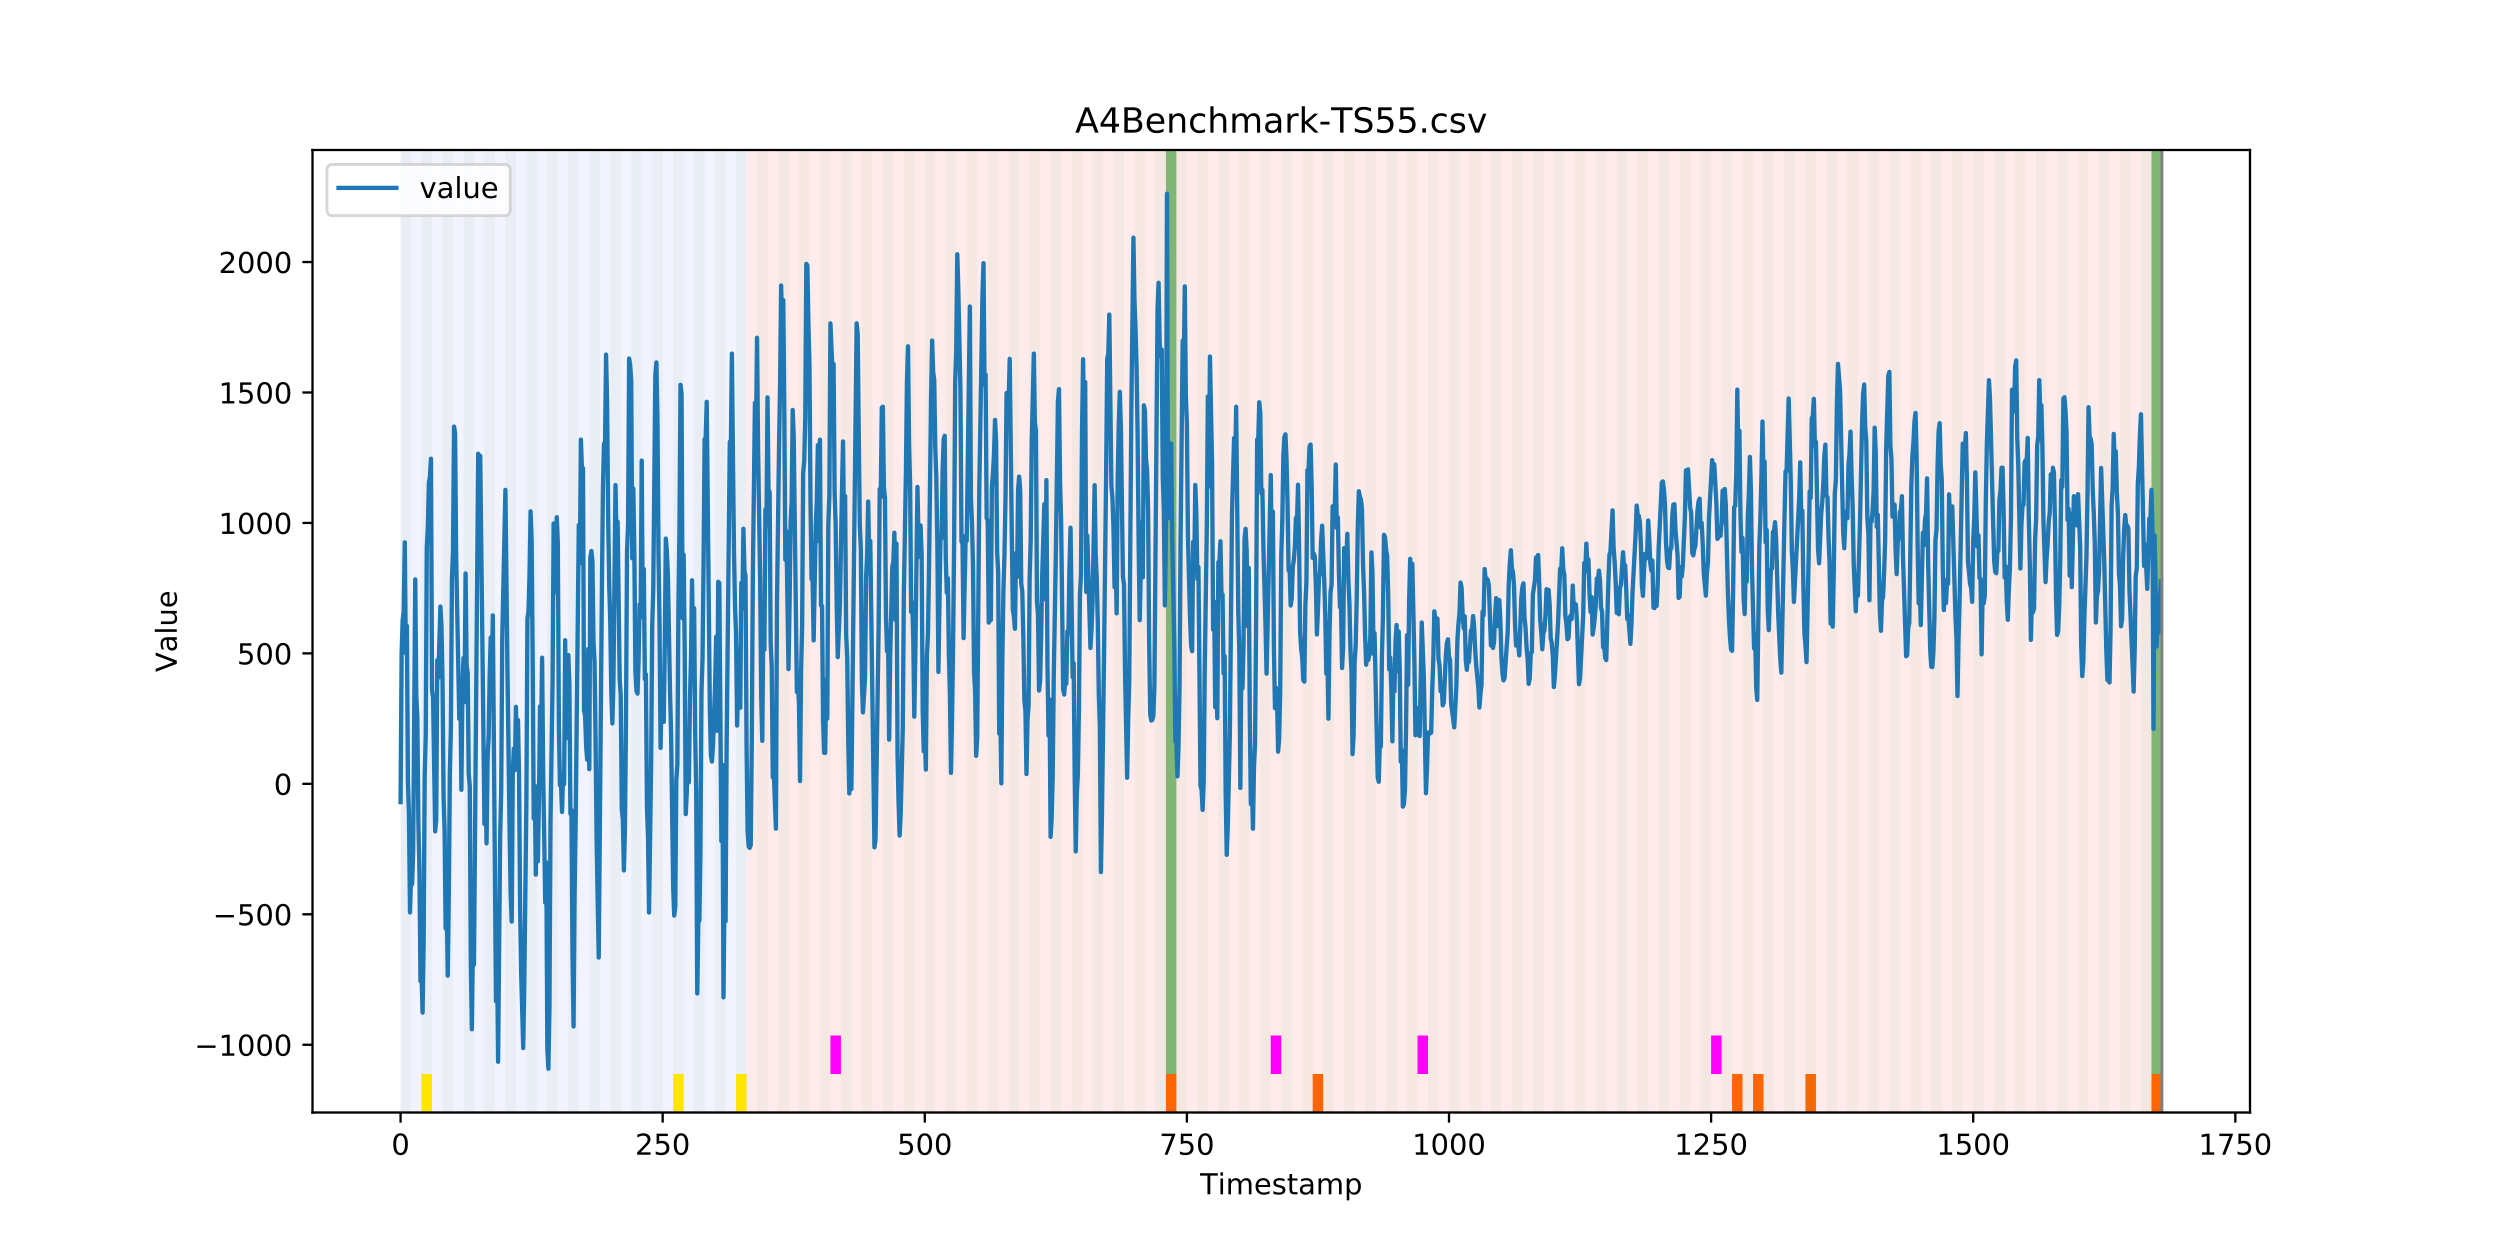 <?xml version="1.0" encoding="utf-8" standalone="no"?>
<!DOCTYPE svg PUBLIC "-//W3C//DTD SVG 1.1//EN"
  "http://www.w3.org/Graphics/SVG/1.1/DTD/svg11.dtd">
<!-- Created with matplotlib (https://matplotlib.org/) -->
<svg height="432pt" version="1.1" viewBox="0 0 864 432" width="864pt" xmlns="http://www.w3.org/2000/svg" xmlns:xlink="http://www.w3.org/1999/xlink">
 <defs>
  <style type="text/css">
*{stroke-linecap:butt;stroke-linejoin:round;}
  </style>
 </defs>
 <g id="figure_1">
  <g id="patch_1">
   <path d="M 0 432 
L 864 432 
L 864 0 
L 0 0 
z
" style="fill:#ffffff;"/>
  </g>
  <g id="axes_1">
   <g id="patch_2">
    <path d="M 108 384.48 
L 777.6 384.48 
L 777.6 51.84 
L 108 51.84 
z
" style="fill:#ffffff;"/>
   </g>
   <g id="patch_3">
    <path clip-path="url(#p93f839dba1)" d="M 138.436 384.48 
L 138.436 51.84 
L 258.008 51.84 
L 258.008 384.48 
z
" style="fill:#0000ff;opacity:0.05;"/>
   </g>
   <g id="patch_4">
    <path clip-path="url(#p93f839dba1)" d="M 258.008 384.48 
L 258.008 51.84 
L 747.164 51.84 
L 747.164 384.48 
z
" style="fill:#ff0000;opacity:0.08;"/>
   </g>
   <g id="patch_5">
    <path clip-path="url(#p93f839dba1)" d="M 138.436 384.48 
L 138.436 51.84 
L 142.06 51.84 
L 142.06 384.48 
z
" style="fill:#008000;opacity:0.04;"/>
   </g>
   <g id="patch_6">
    <path clip-path="url(#p93f839dba1)" d="M 145.683 384.48 
L 145.683 51.84 
L 149.306 51.84 
L 149.306 384.48 
z
" style="fill:#008000;opacity:0.04;"/>
   </g>
   <g id="patch_7">
    <path clip-path="url(#p93f839dba1)" d="M 145.683 384.48 
L 145.683 371.174 
L 149.306 371.174 
L 149.306 384.48 
z
" style="fill:#ffe500;"/>
   </g>
   <g id="patch_8">
    <path clip-path="url(#p93f839dba1)" d="M 152.93 384.48 
L 152.93 51.84 
L 156.553 51.84 
L 156.553 384.48 
z
" style="fill:#008000;opacity:0.04;"/>
   </g>
   <g id="patch_9">
    <path clip-path="url(#p93f839dba1)" d="M 160.177 384.48 
L 160.177 51.84 
L 163.8 51.84 
L 163.8 384.48 
z
" style="fill:#008000;opacity:0.04;"/>
   </g>
   <g id="patch_10">
    <path clip-path="url(#p93f839dba1)" d="M 167.423 384.48 
L 167.423 51.84 
L 171.047 51.84 
L 171.047 384.48 
z
" style="fill:#008000;opacity:0.04;"/>
   </g>
   <g id="patch_11">
    <path clip-path="url(#p93f839dba1)" d="M 174.67 384.48 
L 174.67 51.84 
L 178.294 51.84 
L 178.294 384.48 
z
" style="fill:#008000;opacity:0.04;"/>
   </g>
   <g id="patch_12">
    <path clip-path="url(#p93f839dba1)" d="M 181.917 384.48 
L 181.917 51.84 
L 185.54 51.84 
L 185.54 384.48 
z
" style="fill:#008000;opacity:0.04;"/>
   </g>
   <g id="patch_13">
    <path clip-path="url(#p93f839dba1)" d="M 189.164 384.48 
L 189.164 51.84 
L 192.787 51.84 
L 192.787 384.48 
z
" style="fill:#008000;opacity:0.04;"/>
   </g>
   <g id="patch_14">
    <path clip-path="url(#p93f839dba1)" d="M 196.41 384.48 
L 196.41 51.84 
L 200.034 51.84 
L 200.034 384.48 
z
" style="fill:#008000;opacity:0.04;"/>
   </g>
   <g id="patch_15">
    <path clip-path="url(#p93f839dba1)" d="M 203.657 384.48 
L 203.657 51.84 
L 207.281 51.84 
L 207.281 384.48 
z
" style="fill:#008000;opacity:0.04;"/>
   </g>
   <g id="patch_16">
    <path clip-path="url(#p93f839dba1)" d="M 210.904 384.48 
L 210.904 51.84 
L 214.527 51.84 
L 214.527 384.48 
z
" style="fill:#008000;opacity:0.04;"/>
   </g>
   <g id="patch_17">
    <path clip-path="url(#p93f839dba1)" d="M 218.151 384.48 
L 218.151 51.84 
L 221.774 51.84 
L 221.774 384.48 
z
" style="fill:#008000;opacity:0.04;"/>
   </g>
   <g id="patch_18">
    <path clip-path="url(#p93f839dba1)" d="M 225.397 384.48 
L 225.397 51.84 
L 229.021 51.84 
L 229.021 384.48 
z
" style="fill:#008000;opacity:0.04;"/>
   </g>
   <g id="patch_19">
    <path clip-path="url(#p93f839dba1)" d="M 232.644 384.48 
L 232.644 51.84 
L 236.268 51.84 
L 236.268 384.48 
z
" style="fill:#008000;opacity:0.04;"/>
   </g>
   <g id="patch_20">
    <path clip-path="url(#p93f839dba1)" d="M 232.644 384.48 
L 232.644 371.174 
L 236.268 371.174 
L 236.268 384.48 
z
" style="fill:#ffe500;"/>
   </g>
   <g id="patch_21">
    <path clip-path="url(#p93f839dba1)" d="M 239.891 384.48 
L 239.891 51.84 
L 243.514 51.84 
L 243.514 384.48 
z
" style="fill:#008000;opacity:0.04;"/>
   </g>
   <g id="patch_22">
    <path clip-path="url(#p93f839dba1)" d="M 247.138 384.48 
L 247.138 51.84 
L 250.761 51.84 
L 250.761 384.48 
z
" style="fill:#008000;opacity:0.04;"/>
   </g>
   <g id="patch_23">
    <path clip-path="url(#p93f839dba1)" d="M 254.384 384.48 
L 254.384 51.84 
L 258.008 51.84 
L 258.008 384.48 
z
" style="fill:#008000;opacity:0.04;"/>
   </g>
   <g id="patch_24">
    <path clip-path="url(#p93f839dba1)" d="M 254.384 384.48 
L 254.384 371.174 
L 258.008 371.174 
L 258.008 384.48 
z
" style="fill:#ffe500;"/>
   </g>
   <g id="patch_25">
    <path clip-path="url(#p93f839dba1)" d="M 261.631 384.48 
L 261.631 51.84 
L 265.255 51.84 
L 265.255 384.48 
z
" style="fill:#008000;opacity:0.04;"/>
   </g>
   <g id="patch_26">
    <path clip-path="url(#p93f839dba1)" d="M 268.878 384.48 
L 268.878 51.84 
L 272.501 51.84 
L 272.501 384.48 
z
" style="fill:#008000;opacity:0.04;"/>
   </g>
   <g id="patch_27">
    <path clip-path="url(#p93f839dba1)" d="M 276.125 384.48 
L 276.125 51.84 
L 279.748 51.84 
L 279.748 384.48 
z
" style="fill:#008000;opacity:0.04;"/>
   </g>
   <g id="patch_28">
    <path clip-path="url(#p93f839dba1)" d="M 283.371 384.48 
L 283.371 51.84 
L 286.995 51.84 
L 286.995 384.48 
z
" style="fill:#008000;opacity:0.04;"/>
   </g>
   <g id="patch_29">
    <path clip-path="url(#p93f839dba1)" d="M 402.943 384.48 
L 402.943 371.174 
L 406.566 371.174 
L 406.566 384.48 
z
" style="fill:#ff6600;"/>
   </g>
   <g id="patch_30">
    <path clip-path="url(#p93f839dba1)" d="M 286.995 371.174 
L 286.995 357.869 
L 290.618 357.869 
L 290.618 371.174 
z
" style="fill:#ff00ff;"/>
   </g>
   <g id="patch_31">
    <path clip-path="url(#p93f839dba1)" d="M 290.618 384.48 
L 290.618 51.84 
L 294.242 51.84 
L 294.242 384.48 
z
" style="fill:#008000;opacity:0.04;"/>
   </g>
   <g id="patch_32">
    <path clip-path="url(#p93f839dba1)" d="M 297.865 384.48 
L 297.865 51.84 
L 301.488 51.84 
L 301.488 384.48 
z
" style="fill:#008000;opacity:0.04;"/>
   </g>
   <g id="patch_33">
    <path clip-path="url(#p93f839dba1)" d="M 305.112 384.48 
L 305.112 51.84 
L 308.735 51.84 
L 308.735 384.48 
z
" style="fill:#008000;opacity:0.04;"/>
   </g>
   <g id="patch_34">
    <path clip-path="url(#p93f839dba1)" d="M 312.358 384.48 
L 312.358 51.84 
L 315.982 51.84 
L 315.982 384.48 
z
" style="fill:#008000;opacity:0.04;"/>
   </g>
   <g id="patch_35">
    <path clip-path="url(#p93f839dba1)" d="M 319.605 384.48 
L 319.605 51.84 
L 323.229 51.84 
L 323.229 384.48 
z
" style="fill:#008000;opacity:0.04;"/>
   </g>
   <g id="patch_36">
    <path clip-path="url(#p93f839dba1)" d="M 326.852 384.48 
L 326.852 51.84 
L 330.475 51.84 
L 330.475 384.48 
z
" style="fill:#008000;opacity:0.04;"/>
   </g>
   <g id="patch_37">
    <path clip-path="url(#p93f839dba1)" d="M 334.099 384.48 
L 334.099 51.84 
L 337.722 51.84 
L 337.722 384.48 
z
" style="fill:#008000;opacity:0.04;"/>
   </g>
   <g id="patch_38">
    <path clip-path="url(#p93f839dba1)" d="M 453.67 384.48 
L 453.67 371.174 
L 457.294 371.174 
L 457.294 384.48 
z
" style="fill:#ff6600;"/>
   </g>
   <g id="patch_39">
    <path clip-path="url(#p93f839dba1)" d="M 341.345 384.48 
L 341.345 51.84 
L 344.969 51.84 
L 344.969 384.48 
z
" style="fill:#008000;opacity:0.04;"/>
   </g>
   <g id="patch_40">
    <path clip-path="url(#p93f839dba1)" d="M 348.592 384.48 
L 348.592 51.84 
L 352.216 51.84 
L 352.216 384.48 
z
" style="fill:#008000;opacity:0.04;"/>
   </g>
   <g id="patch_41">
    <path clip-path="url(#p93f839dba1)" d="M 355.839 384.48 
L 355.839 51.84 
L 359.462 51.84 
L 359.462 384.48 
z
" style="fill:#008000;opacity:0.04;"/>
   </g>
   <g id="patch_42">
    <path clip-path="url(#p93f839dba1)" d="M 363.086 384.48 
L 363.086 51.84 
L 366.709 51.84 
L 366.709 384.48 
z
" style="fill:#008000;opacity:0.04;"/>
   </g>
   <g id="patch_43">
    <path clip-path="url(#p93f839dba1)" d="M 370.332 384.48 
L 370.332 51.84 
L 373.956 51.84 
L 373.956 384.48 
z
" style="fill:#008000;opacity:0.04;"/>
   </g>
   <g id="patch_44">
    <path clip-path="url(#p93f839dba1)" d="M 377.579 384.48 
L 377.579 51.84 
L 381.203 51.84 
L 381.203 384.48 
z
" style="fill:#008000;opacity:0.04;"/>
   </g>
   <g id="patch_45">
    <path clip-path="url(#p93f839dba1)" d="M 384.826 384.48 
L 384.826 51.84 
L 388.449 51.84 
L 388.449 384.48 
z
" style="fill:#008000;opacity:0.04;"/>
   </g>
   <g id="patch_46">
    <path clip-path="url(#p93f839dba1)" d="M 392.073 384.48 
L 392.073 51.84 
L 395.696 51.84 
L 395.696 384.48 
z
" style="fill:#008000;opacity:0.04;"/>
   </g>
   <g id="patch_47">
    <path clip-path="url(#p93f839dba1)" d="M 399.319 384.48 
L 399.319 51.84 
L 402.943 51.84 
L 402.943 384.48 
z
" style="fill:#008000;opacity:0.04;"/>
   </g>
   <g id="patch_48">
    <path clip-path="url(#p93f839dba1)" d="M 402.943 371.174 
L 402.943 51.84 
L 406.566 51.84 
L 406.566 371.174 
z
" style="fill:#008000;opacity:0.5;"/>
   </g>
   <g id="patch_49">
    <path clip-path="url(#p93f839dba1)" d="M 406.566 384.48 
L 406.566 51.84 
L 410.19 51.84 
L 410.19 384.48 
z
" style="fill:#008000;opacity:0.04;"/>
   </g>
   <g id="patch_50">
    <path clip-path="url(#p93f839dba1)" d="M 413.813 384.48 
L 413.813 51.84 
L 417.436 51.84 
L 417.436 384.48 
z
" style="fill:#008000;opacity:0.04;"/>
   </g>
   <g id="patch_51">
    <path clip-path="url(#p93f839dba1)" d="M 421.06 384.48 
L 421.06 51.84 
L 424.683 51.84 
L 424.683 384.48 
z
" style="fill:#008000;opacity:0.04;"/>
   </g>
   <g id="patch_52">
    <path clip-path="url(#p93f839dba1)" d="M 428.306 384.48 
L 428.306 51.84 
L 431.93 51.84 
L 431.93 384.48 
z
" style="fill:#008000;opacity:0.04;"/>
   </g>
   <g id="patch_53">
    <path clip-path="url(#p93f839dba1)" d="M 435.553 384.48 
L 435.553 51.84 
L 439.177 51.84 
L 439.177 384.48 
z
" style="fill:#008000;opacity:0.04;"/>
   </g>
   <g id="patch_54">
    <path clip-path="url(#p93f839dba1)" d="M 439.177 371.174 
L 439.177 357.869 
L 442.8 357.869 
L 442.8 371.174 
z
" style="fill:#ff00ff;"/>
   </g>
   <g id="patch_55">
    <path clip-path="url(#p93f839dba1)" d="M 442.8 384.48 
L 442.8 51.84 
L 446.423 51.84 
L 446.423 384.48 
z
" style="fill:#008000;opacity:0.04;"/>
   </g>
   <g id="patch_56">
    <path clip-path="url(#p93f839dba1)" d="M 450.047 384.48 
L 450.047 51.84 
L 453.67 51.84 
L 453.67 384.48 
z
" style="fill:#008000;opacity:0.04;"/>
   </g>
   <g id="patch_57">
    <path clip-path="url(#p93f839dba1)" d="M 457.294 384.48 
L 457.294 51.84 
L 460.917 51.84 
L 460.917 384.48 
z
" style="fill:#008000;opacity:0.04;"/>
   </g>
   <g id="patch_58">
    <path clip-path="url(#p93f839dba1)" d="M 464.54 384.48 
L 464.54 51.84 
L 468.164 51.84 
L 468.164 384.48 
z
" style="fill:#008000;opacity:0.04;"/>
   </g>
   <g id="patch_59">
    <path clip-path="url(#p93f839dba1)" d="M 471.787 384.48 
L 471.787 51.84 
L 475.41 51.84 
L 475.41 384.48 
z
" style="fill:#008000;opacity:0.04;"/>
   </g>
   <g id="patch_60">
    <path clip-path="url(#p93f839dba1)" d="M 479.034 384.48 
L 479.034 51.84 
L 482.657 51.84 
L 482.657 384.48 
z
" style="fill:#008000;opacity:0.04;"/>
   </g>
   <g id="patch_61">
    <path clip-path="url(#p93f839dba1)" d="M 598.605 384.48 
L 598.605 371.174 
L 602.229 371.174 
L 602.229 384.48 
z
" style="fill:#ff6600;"/>
   </g>
   <g id="patch_62">
    <path clip-path="url(#p93f839dba1)" d="M 486.281 384.48 
L 486.281 51.84 
L 489.904 51.84 
L 489.904 384.48 
z
" style="fill:#008000;opacity:0.04;"/>
   </g>
   <g id="patch_63">
    <path clip-path="url(#p93f839dba1)" d="M 605.852 384.48 
L 605.852 371.174 
L 609.475 371.174 
L 609.475 384.48 
z
" style="fill:#ff6600;"/>
   </g>
   <g id="patch_64">
    <path clip-path="url(#p93f839dba1)" d="M 489.904 371.174 
L 489.904 357.869 
L 493.527 357.869 
L 493.527 371.174 
z
" style="fill:#ff00ff;"/>
   </g>
   <g id="patch_65">
    <path clip-path="url(#p93f839dba1)" d="M 493.527 384.48 
L 493.527 51.84 
L 497.151 51.84 
L 497.151 384.48 
z
" style="fill:#008000;opacity:0.04;"/>
   </g>
   <g id="patch_66">
    <path clip-path="url(#p93f839dba1)" d="M 500.774 384.48 
L 500.774 51.84 
L 504.397 51.84 
L 504.397 384.48 
z
" style="fill:#008000;opacity:0.04;"/>
   </g>
   <g id="patch_67">
    <path clip-path="url(#p93f839dba1)" d="M 623.969 384.48 
L 623.969 371.174 
L 627.592 371.174 
L 627.592 384.48 
z
" style="fill:#ff6600;"/>
   </g>
   <g id="patch_68">
    <path clip-path="url(#p93f839dba1)" d="M 508.021 384.48 
L 508.021 51.84 
L 511.644 51.84 
L 511.644 384.48 
z
" style="fill:#008000;opacity:0.04;"/>
   </g>
   <g id="patch_69">
    <path clip-path="url(#p93f839dba1)" d="M 515.268 384.48 
L 515.268 51.84 
L 518.891 51.84 
L 518.891 384.48 
z
" style="fill:#008000;opacity:0.04;"/>
   </g>
   <g id="patch_70">
    <path clip-path="url(#p93f839dba1)" d="M 522.514 384.48 
L 522.514 51.84 
L 526.138 51.84 
L 526.138 384.48 
z
" style="fill:#008000;opacity:0.04;"/>
   </g>
   <g id="patch_71">
    <path clip-path="url(#p93f839dba1)" d="M 529.761 384.48 
L 529.761 51.84 
L 533.384 51.84 
L 533.384 384.48 
z
" style="fill:#008000;opacity:0.04;"/>
   </g>
   <g id="patch_72">
    <path clip-path="url(#p93f839dba1)" d="M 537.008 384.48 
L 537.008 51.84 
L 540.631 51.84 
L 540.631 384.48 
z
" style="fill:#008000;opacity:0.04;"/>
   </g>
   <g id="patch_73">
    <path clip-path="url(#p93f839dba1)" d="M 544.255 384.48 
L 544.255 51.84 
L 547.878 51.84 
L 547.878 384.48 
z
" style="fill:#008000;opacity:0.04;"/>
   </g>
   <g id="patch_74">
    <path clip-path="url(#p93f839dba1)" d="M 551.501 384.48 
L 551.501 51.84 
L 555.125 51.84 
L 555.125 384.48 
z
" style="fill:#008000;opacity:0.04;"/>
   </g>
   <g id="patch_75">
    <path clip-path="url(#p93f839dba1)" d="M 558.748 384.48 
L 558.748 51.84 
L 562.371 51.84 
L 562.371 384.48 
z
" style="fill:#008000;opacity:0.04;"/>
   </g>
   <g id="patch_76">
    <path clip-path="url(#p93f839dba1)" d="M 565.995 384.48 
L 565.995 51.84 
L 569.618 51.84 
L 569.618 384.48 
z
" style="fill:#008000;opacity:0.04;"/>
   </g>
   <g id="patch_77">
    <path clip-path="url(#p93f839dba1)" d="M 573.242 384.48 
L 573.242 51.84 
L 576.865 51.84 
L 576.865 384.48 
z
" style="fill:#008000;opacity:0.04;"/>
   </g>
   <g id="patch_78">
    <path clip-path="url(#p93f839dba1)" d="M 580.488 384.48 
L 580.488 51.84 
L 584.112 51.84 
L 584.112 384.48 
z
" style="fill:#008000;opacity:0.04;"/>
   </g>
   <g id="patch_79">
    <path clip-path="url(#p93f839dba1)" d="M 587.735 384.48 
L 587.735 51.84 
L 591.358 51.84 
L 591.358 384.48 
z
" style="fill:#008000;opacity:0.04;"/>
   </g>
   <g id="patch_80">
    <path clip-path="url(#p93f839dba1)" d="M 591.358 371.174 
L 591.358 357.869 
L 594.982 357.869 
L 594.982 371.174 
z
" style="fill:#ff00ff;"/>
   </g>
   <g id="patch_81">
    <path clip-path="url(#p93f839dba1)" d="M 594.982 384.48 
L 594.982 51.84 
L 598.605 51.84 
L 598.605 384.48 
z
" style="fill:#008000;opacity:0.04;"/>
   </g>
   <g id="patch_82">
    <path clip-path="url(#p93f839dba1)" d="M 602.229 384.48 
L 602.229 51.84 
L 605.852 51.84 
L 605.852 384.48 
z
" style="fill:#008000;opacity:0.04;"/>
   </g>
   <g id="patch_83">
    <path clip-path="url(#p93f839dba1)" d="M 609.475 384.48 
L 609.475 51.84 
L 613.099 51.84 
L 613.099 384.48 
z
" style="fill:#008000;opacity:0.04;"/>
   </g>
   <g id="patch_84">
    <path clip-path="url(#p93f839dba1)" d="M 616.722 384.48 
L 616.722 51.84 
L 620.345 51.84 
L 620.345 384.48 
z
" style="fill:#008000;opacity:0.04;"/>
   </g>
   <g id="patch_85">
    <path clip-path="url(#p93f839dba1)" d="M 623.969 384.48 
L 623.969 51.84 
L 627.592 51.84 
L 627.592 384.48 
z
" style="fill:#008000;opacity:0.04;"/>
   </g>
   <g id="patch_86">
    <path clip-path="url(#p93f839dba1)" d="M 743.54 384.48 
L 743.54 371.174 
L 747.164 371.174 
L 747.164 384.48 
z
" style="fill:#ff6600;"/>
   </g>
   <g id="patch_87">
    <path clip-path="url(#p93f839dba1)" d="M 631.216 384.48 
L 631.216 51.84 
L 634.839 51.84 
L 634.839 384.48 
z
" style="fill:#008000;opacity:0.04;"/>
   </g>
   <g id="patch_88">
    <path clip-path="url(#p93f839dba1)" d="M 638.462 384.48 
L 638.462 51.84 
L 642.086 51.84 
L 642.086 384.48 
z
" style="fill:#008000;opacity:0.04;"/>
   </g>
   <g id="patch_89">
    <path clip-path="url(#p93f839dba1)" d="M 645.709 384.48 
L 645.709 51.84 
L 649.332 51.84 
L 649.332 384.48 
z
" style="fill:#008000;opacity:0.04;"/>
   </g>
   <g id="patch_90">
    <path clip-path="url(#p93f839dba1)" d="M 652.956 384.48 
L 652.956 51.84 
L 656.579 51.84 
L 656.579 384.48 
z
" style="fill:#008000;opacity:0.04;"/>
   </g>
   <g id="patch_91">
    <path clip-path="url(#p93f839dba1)" d="M 660.203 384.48 
L 660.203 51.84 
L 663.826 51.84 
L 663.826 384.48 
z
" style="fill:#008000;opacity:0.04;"/>
   </g>
   <g id="patch_92">
    <path clip-path="url(#p93f839dba1)" d="M 667.449 384.48 
L 667.449 51.84 
L 671.073 51.84 
L 671.073 384.48 
z
" style="fill:#008000;opacity:0.04;"/>
   </g>
   <g id="patch_93">
    <path clip-path="url(#p93f839dba1)" d="M 674.696 384.48 
L 674.696 51.84 
L 678.319 51.84 
L 678.319 384.48 
z
" style="fill:#008000;opacity:0.04;"/>
   </g>
   <g id="patch_94">
    <path clip-path="url(#p93f839dba1)" d="M 681.943 384.48 
L 681.943 51.84 
L 685.566 51.84 
L 685.566 384.48 
z
" style="fill:#008000;opacity:0.04;"/>
   </g>
   <g id="patch_95">
    <path clip-path="url(#p93f839dba1)" d="M 689.19 384.48 
L 689.19 51.84 
L 692.813 51.84 
L 692.813 384.48 
z
" style="fill:#008000;opacity:0.04;"/>
   </g>
   <g id="patch_96">
    <path clip-path="url(#p93f839dba1)" d="M 696.436 384.48 
L 696.436 51.84 
L 700.06 51.84 
L 700.06 384.48 
z
" style="fill:#008000;opacity:0.04;"/>
   </g>
   <g id="patch_97">
    <path clip-path="url(#p93f839dba1)" d="M 703.683 384.48 
L 703.683 51.84 
L 707.306 51.84 
L 707.306 384.48 
z
" style="fill:#008000;opacity:0.04;"/>
   </g>
   <g id="patch_98">
    <path clip-path="url(#p93f839dba1)" d="M 710.93 384.48 
L 710.93 51.84 
L 714.553 51.84 
L 714.553 384.48 
z
" style="fill:#008000;opacity:0.04;"/>
   </g>
   <g id="patch_99">
    <path clip-path="url(#p93f839dba1)" d="M 718.177 384.48 
L 718.177 51.84 
L 721.8 51.84 
L 721.8 384.48 
z
" style="fill:#008000;opacity:0.04;"/>
   </g>
   <g id="patch_100">
    <path clip-path="url(#p93f839dba1)" d="M 725.423 384.48 
L 725.423 51.84 
L 729.047 51.84 
L 729.047 384.48 
z
" style="fill:#008000;opacity:0.04;"/>
   </g>
   <g id="patch_101">
    <path clip-path="url(#p93f839dba1)" d="M 732.67 384.48 
L 732.67 51.84 
L 736.294 51.84 
L 736.294 384.48 
z
" style="fill:#008000;opacity:0.04;"/>
   </g>
   <g id="patch_102">
    <path clip-path="url(#p93f839dba1)" d="M 739.917 384.48 
L 739.917 51.84 
L 743.54 51.84 
L 743.54 384.48 
z
" style="fill:#008000;opacity:0.04;"/>
   </g>
   <g id="patch_103">
    <path clip-path="url(#p93f839dba1)" d="M 743.54 371.174 
L 743.54 51.84 
L 747.164 51.84 
L 747.164 371.174 
z
" style="fill:#008000;opacity:0.5;"/>
   </g>
   <g id="matplotlib.axis_1">
    <g id="xtick_1">
     <g id="line2d_1">
      <defs>
       <path d="M 0 0 
L 0 3.5 
" id="m4d7769a901" style="stroke:#000000;stroke-width:0.8;"/>
      </defs>
      <g>
       <use style="stroke:#000000;stroke-width:0.8;" x="138.436" xlink:href="#m4d7769a901" y="384.48"/>
      </g>
     </g>
     <g id="text_1">
      <!-- 0 -->
      <defs>
       <path d="M 31.781 66.406 
Q 24.172 66.406 20.328 58.906 
Q 16.5 51.422 16.5 36.375 
Q 16.5 21.391 20.328 13.891 
Q 24.172 6.391 31.781 6.391 
Q 39.453 6.391 43.281 13.891 
Q 47.125 21.391 47.125 36.375 
Q 47.125 51.422 43.281 58.906 
Q 39.453 66.406 31.781 66.406 
z
M 31.781 74.219 
Q 44.047 74.219 50.516 64.516 
Q 56.984 54.828 56.984 36.375 
Q 56.984 17.969 50.516 8.266 
Q 44.047 -1.422 31.781 -1.422 
Q 19.531 -1.422 13.062 8.266 
Q 6.594 17.969 6.594 36.375 
Q 6.594 54.828 13.062 64.516 
Q 19.531 74.219 31.781 74.219 
z
" id="DejaVuSans-48"/>
      </defs>
      <g transform="translate(135.255 399.078)scale(0.1 -0.1)">
       <use xlink:href="#DejaVuSans-48"/>
      </g>
     </g>
    </g>
    <g id="xtick_2">
     <g id="line2d_2">
      <g>
       <use style="stroke:#000000;stroke-width:0.8;" x="229.021" xlink:href="#m4d7769a901" y="384.48"/>
      </g>
     </g>
     <g id="text_2">
      <!-- 250 -->
      <defs>
       <path d="M 19.188 8.297 
L 53.609 8.297 
L 53.609 0 
L 7.328 0 
L 7.328 8.297 
Q 12.938 14.109 22.625 23.891 
Q 32.328 33.688 34.812 36.531 
Q 39.547 41.844 41.422 45.531 
Q 43.312 49.219 43.312 52.781 
Q 43.312 58.594 39.234 62.25 
Q 35.156 65.922 28.609 65.922 
Q 23.969 65.922 18.812 64.312 
Q 13.672 62.703 7.812 59.422 
L 7.812 69.391 
Q 13.766 71.781 18.938 73 
Q 24.125 74.219 28.422 74.219 
Q 39.75 74.219 46.484 68.547 
Q 53.219 62.891 53.219 53.422 
Q 53.219 48.922 51.531 44.891 
Q 49.859 40.875 45.406 35.406 
Q 44.188 33.984 37.641 27.219 
Q 31.109 20.453 19.188 8.297 
z
" id="DejaVuSans-50"/>
       <path d="M 10.797 72.906 
L 49.516 72.906 
L 49.516 64.594 
L 19.828 64.594 
L 19.828 46.734 
Q 21.969 47.469 24.109 47.828 
Q 26.266 48.188 28.422 48.188 
Q 40.625 48.188 47.75 41.5 
Q 54.891 34.812 54.891 23.391 
Q 54.891 11.625 47.562 5.094 
Q 40.234 -1.422 26.906 -1.422 
Q 22.312 -1.422 17.547 -0.641 
Q 12.797 0.141 7.719 1.703 
L 7.719 11.625 
Q 12.109 9.234 16.797 8.062 
Q 21.484 6.891 26.703 6.891 
Q 35.156 6.891 40.078 11.328 
Q 45.016 15.766 45.016 23.391 
Q 45.016 31 40.078 35.438 
Q 35.156 39.891 26.703 39.891 
Q 22.75 39.891 18.812 39.016 
Q 14.891 38.141 10.797 36.281 
z
" id="DejaVuSans-53"/>
      </defs>
      <g transform="translate(219.477 399.078)scale(0.1 -0.1)">
       <use xlink:href="#DejaVuSans-50"/>
       <use x="63.623" xlink:href="#DejaVuSans-53"/>
       <use x="127.246" xlink:href="#DejaVuSans-48"/>
      </g>
     </g>
    </g>
    <g id="xtick_3">
     <g id="line2d_3">
      <g>
       <use style="stroke:#000000;stroke-width:0.8;" x="319.605" xlink:href="#m4d7769a901" y="384.48"/>
      </g>
     </g>
     <g id="text_3">
      <!-- 500 -->
      <g transform="translate(310.061 399.078)scale(0.1 -0.1)">
       <use xlink:href="#DejaVuSans-53"/>
       <use x="63.623" xlink:href="#DejaVuSans-48"/>
       <use x="127.246" xlink:href="#DejaVuSans-48"/>
      </g>
     </g>
    </g>
    <g id="xtick_4">
     <g id="line2d_4">
      <g>
       <use style="stroke:#000000;stroke-width:0.8;" x="410.19" xlink:href="#m4d7769a901" y="384.48"/>
      </g>
     </g>
     <g id="text_4">
      <!-- 750 -->
      <defs>
       <path d="M 8.203 72.906 
L 55.078 72.906 
L 55.078 68.703 
L 28.609 0 
L 18.312 0 
L 43.219 64.594 
L 8.203 64.594 
z
" id="DejaVuSans-55"/>
      </defs>
      <g transform="translate(400.646 399.078)scale(0.1 -0.1)">
       <use xlink:href="#DejaVuSans-55"/>
       <use x="63.623" xlink:href="#DejaVuSans-53"/>
       <use x="127.246" xlink:href="#DejaVuSans-48"/>
      </g>
     </g>
    </g>
    <g id="xtick_5">
     <g id="line2d_5">
      <g>
       <use style="stroke:#000000;stroke-width:0.8;" x="500.774" xlink:href="#m4d7769a901" y="384.48"/>
      </g>
     </g>
     <g id="text_5">
      <!-- 1000 -->
      <defs>
       <path d="M 12.406 8.297 
L 28.516 8.297 
L 28.516 63.922 
L 10.984 60.406 
L 10.984 69.391 
L 28.422 72.906 
L 38.281 72.906 
L 38.281 8.297 
L 54.391 8.297 
L 54.391 0 
L 12.406 0 
z
" id="DejaVuSans-49"/>
      </defs>
      <g transform="translate(488.049 399.078)scale(0.1 -0.1)">
       <use xlink:href="#DejaVuSans-49"/>
       <use x="63.623" xlink:href="#DejaVuSans-48"/>
       <use x="127.246" xlink:href="#DejaVuSans-48"/>
       <use x="190.869" xlink:href="#DejaVuSans-48"/>
      </g>
     </g>
    </g>
    <g id="xtick_6">
     <g id="line2d_6">
      <g>
       <use style="stroke:#000000;stroke-width:0.8;" x="591.358" xlink:href="#m4d7769a901" y="384.48"/>
      </g>
     </g>
     <g id="text_6">
      <!-- 1250 -->
      <g transform="translate(578.633 399.078)scale(0.1 -0.1)">
       <use xlink:href="#DejaVuSans-49"/>
       <use x="63.623" xlink:href="#DejaVuSans-50"/>
       <use x="127.246" xlink:href="#DejaVuSans-53"/>
       <use x="190.869" xlink:href="#DejaVuSans-48"/>
      </g>
     </g>
    </g>
    <g id="xtick_7">
     <g id="line2d_7">
      <g>
       <use style="stroke:#000000;stroke-width:0.8;" x="681.943" xlink:href="#m4d7769a901" y="384.48"/>
      </g>
     </g>
     <g id="text_7">
      <!-- 1500 -->
      <g transform="translate(669.218 399.078)scale(0.1 -0.1)">
       <use xlink:href="#DejaVuSans-49"/>
       <use x="63.623" xlink:href="#DejaVuSans-53"/>
       <use x="127.246" xlink:href="#DejaVuSans-48"/>
       <use x="190.869" xlink:href="#DejaVuSans-48"/>
      </g>
     </g>
    </g>
    <g id="xtick_8">
     <g id="line2d_8">
      <g>
       <use style="stroke:#000000;stroke-width:0.8;" x="772.527" xlink:href="#m4d7769a901" y="384.48"/>
      </g>
     </g>
     <g id="text_8">
      <!-- 1750 -->
      <g transform="translate(759.802 399.078)scale(0.1 -0.1)">
       <use xlink:href="#DejaVuSans-49"/>
       <use x="63.623" xlink:href="#DejaVuSans-55"/>
       <use x="127.246" xlink:href="#DejaVuSans-53"/>
       <use x="190.869" xlink:href="#DejaVuSans-48"/>
      </g>
     </g>
    </g>
    <g id="text_9">
     <!-- Timestamp -->
     <defs>
      <path d="M -0.297 72.906 
L 61.375 72.906 
L 61.375 64.594 
L 35.5 64.594 
L 35.5 0 
L 25.594 0 
L 25.594 64.594 
L -0.297 64.594 
z
" id="DejaVuSans-84"/>
      <path d="M 9.422 54.688 
L 18.406 54.688 
L 18.406 0 
L 9.422 0 
z
M 9.422 75.984 
L 18.406 75.984 
L 18.406 64.594 
L 9.422 64.594 
z
" id="DejaVuSans-105"/>
      <path d="M 52 44.188 
Q 55.375 50.25 60.062 53.125 
Q 64.75 56 71.094 56 
Q 79.641 56 84.281 50.016 
Q 88.922 44.047 88.922 33.016 
L 88.922 0 
L 79.891 0 
L 79.891 32.719 
Q 79.891 40.578 77.094 44.375 
Q 74.312 48.188 68.609 48.188 
Q 61.625 48.188 57.562 43.547 
Q 53.516 38.922 53.516 30.906 
L 53.516 0 
L 44.484 0 
L 44.484 32.719 
Q 44.484 40.625 41.703 44.406 
Q 38.922 48.188 33.109 48.188 
Q 26.219 48.188 22.156 43.531 
Q 18.109 38.875 18.109 30.906 
L 18.109 0 
L 9.078 0 
L 9.078 54.688 
L 18.109 54.688 
L 18.109 46.188 
Q 21.188 51.219 25.484 53.609 
Q 29.781 56 35.688 56 
Q 41.656 56 45.828 52.969 
Q 50 49.953 52 44.188 
z
" id="DejaVuSans-109"/>
      <path d="M 56.203 29.594 
L 56.203 25.203 
L 14.891 25.203 
Q 15.484 15.922 20.484 11.062 
Q 25.484 6.203 34.422 6.203 
Q 39.594 6.203 44.453 7.469 
Q 49.312 8.734 54.109 11.281 
L 54.109 2.781 
Q 49.266 0.734 44.188 -0.344 
Q 39.109 -1.422 33.891 -1.422 
Q 20.797 -1.422 13.156 6.188 
Q 5.516 13.812 5.516 26.812 
Q 5.516 40.234 12.766 48.109 
Q 20.016 56 32.328 56 
Q 43.359 56 49.781 48.891 
Q 56.203 41.797 56.203 29.594 
z
M 47.219 32.234 
Q 47.125 39.594 43.094 43.984 
Q 39.062 48.391 32.422 48.391 
Q 24.906 48.391 20.391 44.141 
Q 15.875 39.891 15.188 32.172 
z
" id="DejaVuSans-101"/>
      <path d="M 44.281 53.078 
L 44.281 44.578 
Q 40.484 46.531 36.375 47.5 
Q 32.281 48.484 27.875 48.484 
Q 21.188 48.484 17.844 46.438 
Q 14.5 44.391 14.5 40.281 
Q 14.5 37.156 16.891 35.375 
Q 19.281 33.594 26.516 31.984 
L 29.594 31.297 
Q 39.156 29.25 43.188 25.516 
Q 47.219 21.781 47.219 15.094 
Q 47.219 7.469 41.188 3.016 
Q 35.156 -1.422 24.609 -1.422 
Q 20.219 -1.422 15.453 -0.562 
Q 10.688 0.297 5.422 2 
L 5.422 11.281 
Q 10.406 8.688 15.234 7.391 
Q 20.062 6.109 24.812 6.109 
Q 31.156 6.109 34.562 8.281 
Q 37.984 10.453 37.984 14.406 
Q 37.984 18.062 35.516 20.016 
Q 33.062 21.969 24.703 23.781 
L 21.578 24.516 
Q 13.234 26.266 9.516 29.906 
Q 5.812 33.547 5.812 39.891 
Q 5.812 47.609 11.281 51.797 
Q 16.75 56 26.812 56 
Q 31.781 56 36.172 55.266 
Q 40.578 54.547 44.281 53.078 
z
" id="DejaVuSans-115"/>
      <path d="M 18.312 70.219 
L 18.312 54.688 
L 36.812 54.688 
L 36.812 47.703 
L 18.312 47.703 
L 18.312 18.016 
Q 18.312 11.328 20.141 9.422 
Q 21.969 7.516 27.594 7.516 
L 36.812 7.516 
L 36.812 0 
L 27.594 0 
Q 17.188 0 13.234 3.875 
Q 9.281 7.766 9.281 18.016 
L 9.281 47.703 
L 2.688 47.703 
L 2.688 54.688 
L 9.281 54.688 
L 9.281 70.219 
z
" id="DejaVuSans-116"/>
      <path d="M 34.281 27.484 
Q 23.391 27.484 19.188 25 
Q 14.984 22.516 14.984 16.5 
Q 14.984 11.719 18.141 8.906 
Q 21.297 6.109 26.703 6.109 
Q 34.188 6.109 38.703 11.406 
Q 43.219 16.703 43.219 25.484 
L 43.219 27.484 
z
M 52.203 31.203 
L 52.203 0 
L 43.219 0 
L 43.219 8.297 
Q 40.141 3.328 35.547 0.953 
Q 30.953 -1.422 24.312 -1.422 
Q 15.922 -1.422 10.953 3.297 
Q 6 8.016 6 15.922 
Q 6 25.141 12.172 29.828 
Q 18.359 34.516 30.609 34.516 
L 43.219 34.516 
L 43.219 35.406 
Q 43.219 41.609 39.141 45 
Q 35.062 48.391 27.688 48.391 
Q 23 48.391 18.547 47.266 
Q 14.109 46.141 10.016 43.891 
L 10.016 52.203 
Q 14.938 54.109 19.578 55.047 
Q 24.219 56 28.609 56 
Q 40.484 56 46.344 49.844 
Q 52.203 43.703 52.203 31.203 
z
" id="DejaVuSans-97"/>
      <path d="M 18.109 8.203 
L 18.109 -20.797 
L 9.078 -20.797 
L 9.078 54.688 
L 18.109 54.688 
L 18.109 46.391 
Q 20.953 51.266 25.266 53.625 
Q 29.594 56 35.594 56 
Q 45.562 56 51.781 48.094 
Q 58.016 40.188 58.016 27.297 
Q 58.016 14.406 51.781 6.484 
Q 45.562 -1.422 35.594 -1.422 
Q 29.594 -1.422 25.266 0.953 
Q 20.953 3.328 18.109 8.203 
z
M 48.688 27.297 
Q 48.688 37.203 44.609 42.844 
Q 40.531 48.484 33.406 48.484 
Q 26.266 48.484 22.188 42.844 
Q 18.109 37.203 18.109 27.297 
Q 18.109 17.391 22.188 11.75 
Q 26.266 6.109 33.406 6.109 
Q 40.531 6.109 44.609 11.75 
Q 48.688 17.391 48.688 27.297 
z
" id="DejaVuSans-112"/>
     </defs>
     <g transform="translate(414.739 412.757)scale(0.1 -0.1)">
      <use xlink:href="#DejaVuSans-84"/>
      <use x="61.037" xlink:href="#DejaVuSans-105"/>
      <use x="88.82" xlink:href="#DejaVuSans-109"/>
      <use x="186.232" xlink:href="#DejaVuSans-101"/>
      <use x="247.756" xlink:href="#DejaVuSans-115"/>
      <use x="299.855" xlink:href="#DejaVuSans-116"/>
      <use x="339.064" xlink:href="#DejaVuSans-97"/>
      <use x="400.344" xlink:href="#DejaVuSans-109"/>
      <use x="497.756" xlink:href="#DejaVuSans-112"/>
     </g>
    </g>
   </g>
   <g id="matplotlib.axis_2">
    <g id="ytick_1">
     <g id="line2d_9">
      <defs>
       <path d="M 0 0 
L -3.5 0 
" id="mfca25b9ec9" style="stroke:#000000;stroke-width:0.8;"/>
      </defs>
      <g>
       <use style="stroke:#000000;stroke-width:0.8;" x="108" xlink:href="#mfca25b9ec9" y="361.064"/>
      </g>
     </g>
     <g id="text_10">
      <!-- −1000 -->
      <defs>
       <path d="M 10.594 35.5 
L 73.188 35.5 
L 73.188 27.203 
L 10.594 27.203 
z
" id="DejaVuSans-8722"/>
      </defs>
      <g transform="translate(67.17 364.863)scale(0.1 -0.1)">
       <use xlink:href="#DejaVuSans-8722"/>
       <use x="83.789" xlink:href="#DejaVuSans-49"/>
       <use x="147.412" xlink:href="#DejaVuSans-48"/>
       <use x="211.035" xlink:href="#DejaVuSans-48"/>
       <use x="274.658" xlink:href="#DejaVuSans-48"/>
      </g>
     </g>
    </g>
    <g id="ytick_2">
     <g id="line2d_10">
      <g>
       <use style="stroke:#000000;stroke-width:0.8;" x="108" xlink:href="#mfca25b9ec9" y="315.979"/>
      </g>
     </g>
     <g id="text_11">
      <!-- −500 -->
      <g transform="translate(73.533 319.779)scale(0.1 -0.1)">
       <use xlink:href="#DejaVuSans-8722"/>
       <use x="83.789" xlink:href="#DejaVuSans-53"/>
       <use x="147.412" xlink:href="#DejaVuSans-48"/>
       <use x="211.035" xlink:href="#DejaVuSans-48"/>
      </g>
     </g>
    </g>
    <g id="ytick_3">
     <g id="line2d_11">
      <g>
       <use style="stroke:#000000;stroke-width:0.8;" x="108" xlink:href="#mfca25b9ec9" y="270.895"/>
      </g>
     </g>
     <g id="text_12">
      <!-- 0 -->
      <g transform="translate(94.638 274.694)scale(0.1 -0.1)">
       <use xlink:href="#DejaVuSans-48"/>
      </g>
     </g>
    </g>
    <g id="ytick_4">
     <g id="line2d_12">
      <g>
       <use style="stroke:#000000;stroke-width:0.8;" x="108" xlink:href="#mfca25b9ec9" y="225.81"/>
      </g>
     </g>
     <g id="text_13">
      <!-- 500 -->
      <g transform="translate(81.912 229.61)scale(0.1 -0.1)">
       <use xlink:href="#DejaVuSans-53"/>
       <use x="63.623" xlink:href="#DejaVuSans-48"/>
       <use x="127.246" xlink:href="#DejaVuSans-48"/>
      </g>
     </g>
    </g>
    <g id="ytick_5">
     <g id="line2d_13">
      <g>
       <use style="stroke:#000000;stroke-width:0.8;" x="108" xlink:href="#mfca25b9ec9" y="180.726"/>
      </g>
     </g>
     <g id="text_14">
      <!-- 1000 -->
      <g transform="translate(75.55 184.525)scale(0.1 -0.1)">
       <use xlink:href="#DejaVuSans-49"/>
       <use x="63.623" xlink:href="#DejaVuSans-48"/>
       <use x="127.246" xlink:href="#DejaVuSans-48"/>
       <use x="190.869" xlink:href="#DejaVuSans-48"/>
      </g>
     </g>
    </g>
    <g id="ytick_6">
     <g id="line2d_14">
      <g>
       <use style="stroke:#000000;stroke-width:0.8;" x="108" xlink:href="#mfca25b9ec9" y="135.641"/>
      </g>
     </g>
     <g id="text_15">
      <!-- 1500 -->
      <g transform="translate(75.55 139.44)scale(0.1 -0.1)">
       <use xlink:href="#DejaVuSans-49"/>
       <use x="63.623" xlink:href="#DejaVuSans-53"/>
       <use x="127.246" xlink:href="#DejaVuSans-48"/>
       <use x="190.869" xlink:href="#DejaVuSans-48"/>
      </g>
     </g>
    </g>
    <g id="ytick_7">
     <g id="line2d_15">
      <g>
       <use style="stroke:#000000;stroke-width:0.8;" x="108" xlink:href="#mfca25b9ec9" y="90.557"/>
      </g>
     </g>
     <g id="text_16">
      <!-- 2000 -->
      <g transform="translate(75.55 94.356)scale(0.1 -0.1)">
       <use xlink:href="#DejaVuSans-50"/>
       <use x="63.623" xlink:href="#DejaVuSans-48"/>
       <use x="127.246" xlink:href="#DejaVuSans-48"/>
       <use x="190.869" xlink:href="#DejaVuSans-48"/>
      </g>
     </g>
    </g>
    <g id="text_17">
     <!-- Value -->
     <defs>
      <path d="M 28.609 0 
L 0.781 72.906 
L 11.078 72.906 
L 34.188 11.531 
L 57.328 72.906 
L 67.578 72.906 
L 39.797 0 
z
" id="DejaVuSans-86"/>
      <path d="M 9.422 75.984 
L 18.406 75.984 
L 18.406 0 
L 9.422 0 
z
" id="DejaVuSans-108"/>
      <path d="M 8.5 21.578 
L 8.5 54.688 
L 17.484 54.688 
L 17.484 21.922 
Q 17.484 14.156 20.5 10.266 
Q 23.531 6.391 29.594 6.391 
Q 36.859 6.391 41.078 11.031 
Q 45.312 15.672 45.312 23.688 
L 45.312 54.688 
L 54.297 54.688 
L 54.297 0 
L 45.312 0 
L 45.312 8.406 
Q 42.047 3.422 37.719 1 
Q 33.406 -1.422 27.688 -1.422 
Q 18.266 -1.422 13.375 4.438 
Q 8.5 10.297 8.5 21.578 
z
M 31.109 56 
z
" id="DejaVuSans-117"/>
     </defs>
     <g transform="translate(61.091 232.273)rotate(-90)scale(0.1 -0.1)">
      <use xlink:href="#DejaVuSans-86"/>
      <use x="68.299" xlink:href="#DejaVuSans-97"/>
      <use x="129.578" xlink:href="#DejaVuSans-108"/>
      <use x="157.361" xlink:href="#DejaVuSans-117"/>
      <use x="220.74" xlink:href="#DejaVuSans-101"/>
     </g>
    </g>
   </g>
   <g id="line2d_16">
    <path clip-path="url(#p93f839dba1)" d="M 138.436 277.209 
L 138.799 225.701 
L 139.161 214.314 
L 139.523 211.288 
L 139.886 187.429 
L 140.248 225.747 
L 140.61 216.29 
L 140.973 270.094 
L 141.335 281.572 
L 141.697 315.346 
L 142.06 302.57 
L 142.422 305.566 
L 142.784 294.843 
L 143.509 200.233 
L 143.871 240.458 
L 144.234 248.133 
L 144.596 284.652 
L 144.958 300.965 
L 145.321 339.11 
L 145.683 337.239 
L 146.045 349.956 
L 146.408 325.774 
L 146.77 268.61 
L 147.132 254.024 
L 147.495 189.252 
L 147.857 182.411 
L 148.219 166.791 
L 148.582 164.835 
L 148.944 158.535 
L 149.306 238.401 
L 149.669 241.22 
L 150.394 287.335 
L 150.756 283.332 
L 151.118 228.131 
L 151.481 234.226 
L 152.205 209.615 
L 152.568 216.338 
L 152.93 234.931 
L 153.292 275.295 
L 153.655 287.05 
L 154.017 320.862 
L 154.379 312.399 
L 154.742 337.174 
L 155.104 308.824 
L 155.466 266.98 
L 155.829 251.671 
L 156.191 199.898 
L 156.553 190.788 
L 156.916 147.43 
L 157.278 149.775 
L 157.64 192.128 
L 158.727 248.407 
L 159.09 235.495 
L 159.452 272.947 
L 159.814 237.957 
L 160.177 227.413 
L 160.539 242.642 
L 160.901 198.17 
L 161.264 230.03 
L 161.626 232.431 
L 161.988 267.407 
L 162.351 271.67 
L 162.713 332.531 
L 163.075 355.72 
L 163.438 325.717 
L 163.8 333.384 
L 165.249 156.817 
L 165.612 184.835 
L 165.974 157.541 
L 167.423 284.764 
L 167.786 266.616 
L 168.148 291.464 
L 168.51 261.885 
L 168.873 254.615 
L 169.235 233.355 
L 169.597 220.303 
L 169.96 234.996 
L 170.322 212.693 
L 171.409 346.037 
L 171.771 327.816 
L 172.134 366.957 
L 172.858 289.023 
L 173.221 273.131 
L 173.583 220.421 
L 174.67 169.298 
L 175.395 233.428 
L 176.119 286.796 
L 176.482 308.922 
L 176.844 318.498 
L 177.206 267.694 
L 177.569 258.734 
L 177.931 266.145 
L 178.294 244.281 
L 178.656 259.294 
L 179.018 248.851 
L 179.381 267.632 
L 179.743 313.108 
L 180.105 335.968 
L 180.83 362.204 
L 181.192 340.501 
L 181.917 277.093 
L 182.279 213.736 
L 182.642 211.228 
L 183.004 198.91 
L 183.366 176.723 
L 183.729 186.522 
L 184.091 227.853 
L 184.453 282.941 
L 184.816 271.485 
L 185.178 302.271 
L 185.54 277.323 
L 185.903 297.657 
L 186.265 275.876 
L 186.627 244.117 
L 186.99 255.134 
L 187.352 227.291 
L 187.714 266.398 
L 188.439 311.999 
L 188.801 298.039 
L 189.164 362.706 
L 189.526 369.36 
L 189.888 348.414 
L 190.251 284.455 
L 190.975 235.188 
L 191.338 180.903 
L 191.7 185.888 
L 192.062 204.681 
L 192.425 178.739 
L 192.787 187.808 
L 193.149 250.714 
L 193.512 271.323 
L 193.874 270.883 
L 194.236 280.633 
L 194.599 267.656 
L 194.961 270.99 
L 195.323 221.236 
L 195.686 255.149 
L 196.048 246.708 
L 196.41 226.372 
L 196.773 236.324 
L 197.135 281.242 
L 197.497 279.941 
L 197.86 330.178 
L 198.222 354.754 
L 198.584 308.944 
L 198.947 283.51 
L 200.034 181.447 
L 200.396 194.7 
L 200.758 151.924 
L 201.121 162.427 
L 201.483 161.803 
L 201.845 245.622 
L 202.208 247.227 
L 202.57 257.858 
L 202.932 262.577 
L 203.295 224.303 
L 203.657 265.831 
L 204.019 192.632 
L 204.382 190.427 
L 204.744 194.045 
L 205.106 221.583 
L 205.469 228.684 
L 205.831 255.631 
L 206.194 290.929 
L 206.918 330.932 
L 208.005 204.578 
L 208.368 169.069 
L 208.73 153.356 
L 209.092 154.607 
L 209.455 122.56 
L 209.817 139.399 
L 210.179 178.712 
L 210.542 202.141 
L 210.904 214.923 
L 211.266 239.476 
L 211.629 250.006 
L 211.991 236.245 
L 212.716 167.65 
L 213.078 187.463 
L 213.44 180.312 
L 214.165 234.817 
L 214.527 240.268 
L 214.89 279.745 
L 215.252 283.188 
L 215.614 300.822 
L 215.977 286.422 
L 216.339 248.951 
L 216.701 190.485 
L 217.064 181.152 
L 217.426 123.911 
L 217.788 126.148 
L 218.151 131.698 
L 218.513 192.962 
L 218.875 168.839 
L 219.238 192.16 
L 219.6 231.783 
L 219.962 238.844 
L 220.325 239.7 
L 220.687 228.616 
L 221.049 208.903 
L 221.412 213.401 
L 221.774 159.182 
L 222.136 213.27 
L 222.499 196.665 
L 222.861 234.739 
L 223.223 233.037 
L 223.586 279.173 
L 223.948 289.013 
L 224.31 315.37 
L 225.035 263.647 
L 225.397 216.622 
L 225.76 203.818 
L 226.484 129.832 
L 226.847 125.264 
L 227.209 144.611 
L 227.571 191.129 
L 227.934 215.638 
L 228.296 258.459 
L 228.658 237.842 
L 229.021 241.37 
L 229.383 249.501 
L 229.745 223.094 
L 230.108 186.127 
L 230.47 190.727 
L 230.832 199.293 
L 231.557 238.758 
L 231.919 253.33 
L 232.644 306.552 
L 233.006 316.421 
L 233.369 313.319 
L 233.731 269.517 
L 234.094 264.255 
L 234.456 209.828 
L 234.818 183.148 
L 235.181 132.988 
L 235.543 136.072 
L 235.905 213.661 
L 236.268 191.668 
L 236.63 224.392 
L 236.992 281.363 
L 237.355 273.939 
L 237.717 257.592 
L 238.079 270.363 
L 238.442 242.065 
L 238.804 227.395 
L 239.166 200.539 
L 239.529 224.139 
L 239.891 210.176 
L 240.253 253.727 
L 240.616 273.759 
L 240.978 343.323 
L 241.34 318.798 
L 241.703 318.125 
L 242.065 294.181 
L 242.427 239.352 
L 242.79 227.601 
L 243.152 194.908 
L 243.514 151.72 
L 243.877 151.622 
L 244.239 138.857 
L 245.326 245.503 
L 245.688 261.096 
L 246.051 263.189 
L 246.413 257.552 
L 247.138 236.637 
L 247.5 220.037 
L 247.862 252.555 
L 248.225 201.077 
L 248.587 201.49 
L 249.312 290.694 
L 249.674 264.269 
L 250.036 344.698 
L 250.399 307.762 
L 250.761 318.388 
L 251.123 257.685 
L 252.21 152.738 
L 252.573 155.694 
L 252.935 122.212 
L 253.66 190.493 
L 254.022 209.321 
L 254.384 219.444 
L 254.747 250.743 
L 255.109 234.711 
L 255.471 224.284 
L 255.834 244.599 
L 256.196 201.463 
L 256.558 210.372 
L 256.921 182.723 
L 257.283 197.317 
L 257.645 198.911 
L 258.008 257.527 
L 258.37 287.201 
L 258.732 292.521 
L 259.095 293.023 
L 259.457 292.094 
L 259.819 255.902 
L 260.182 198.957 
L 260.906 139.221 
L 261.269 151.39 
L 261.631 116.721 
L 261.994 155.575 
L 262.718 201.034 
L 263.081 240.846 
L 263.443 256.034 
L 263.805 213.554 
L 264.168 224.59 
L 264.53 176.107 
L 264.892 181.643 
L 265.255 137.337 
L 265.617 171.197 
L 265.979 169.911 
L 266.342 222.117 
L 266.704 230.29 
L 267.066 268.61 
L 267.429 267.146 
L 268.153 286.401 
L 268.516 208.587 
L 269.24 153.766 
L 269.603 132.4 
L 269.965 98.667 
L 270.327 115.447 
L 270.69 103.671 
L 271.052 141.641 
L 271.414 193.441 
L 271.777 183.557 
L 272.501 231.22 
L 272.864 209.765 
L 273.226 180.724 
L 273.588 173.396 
L 273.951 141.683 
L 274.313 150.822 
L 275.4 239.149 
L 275.762 236.262 
L 276.125 243.168 
L 276.487 269.939 
L 276.849 231.795 
L 277.212 216.761 
L 277.574 163.437 
L 277.936 159.427 
L 278.299 144.407 
L 278.661 91.207 
L 279.023 91.733 
L 279.386 112.183 
L 279.748 126.131 
L 280.11 173.33 
L 280.473 200.06 
L 280.835 200.875 
L 281.197 221.327 
L 281.922 181.766 
L 282.284 173.193 
L 282.647 153.808 
L 283.009 187.029 
L 283.371 151.95 
L 283.734 209.271 
L 284.096 209.417 
L 284.458 248.934 
L 284.821 260.166 
L 285.183 260.215 
L 285.545 234.882 
L 285.908 248.319 
L 286.27 181.276 
L 286.632 171.436 
L 286.995 111.759 
L 287.719 128.65 
L 288.082 125.78 
L 288.444 170.116 
L 288.806 181.688 
L 289.169 209.503 
L 289.531 227.11 
L 290.256 209.406 
L 290.981 169.909 
L 291.343 152.568 
L 291.705 182.775 
L 292.068 171.431 
L 292.43 219.384 
L 292.792 227.143 
L 293.155 256.085 
L 293.517 274.224 
L 293.879 268.204 
L 294.242 272.691 
L 296.053 111.733 
L 296.416 115.525 
L 297.14 181.258 
L 297.503 189.903 
L 297.865 235.438 
L 298.227 246.19 
L 298.952 234.277 
L 299.314 199.874 
L 299.677 191.762 
L 300.039 173.345 
L 300.401 193.203 
L 300.764 186.929 
L 302.213 292.852 
L 302.575 290.303 
L 303.662 216.35 
L 304.025 169.008 
L 304.387 171.878 
L 304.749 140.857 
L 305.112 140.562 
L 305.474 168.541 
L 305.836 172.053 
L 306.199 213.075 
L 306.561 225.064 
L 306.923 221.649 
L 307.286 255.625 
L 307.648 226.488 
L 308.373 196.084 
L 308.735 194.149 
L 309.097 184.099 
L 309.46 214.295 
L 309.822 187.842 
L 310.184 261.081 
L 310.547 277.447 
L 310.909 288.772 
L 311.271 281.692 
L 311.996 251.862 
L 312.358 205.897 
L 313.083 163.492 
L 313.445 132.081 
L 313.808 119.693 
L 314.17 153.235 
L 314.532 167.442 
L 314.895 211.486 
L 315.257 208.106 
L 315.619 220.305 
L 315.982 247.697 
L 316.344 225.698 
L 317.069 168.265 
L 317.431 184.884 
L 317.794 192.42 
L 318.156 181.611 
L 318.518 191.728 
L 318.881 245.393 
L 319.243 259.655 
L 319.605 252.518 
L 319.968 265.984 
L 320.33 226.711 
L 320.692 219.372 
L 321.055 197.367 
L 321.779 137.194 
L 322.142 117.695 
L 322.504 128.73 
L 322.866 131.22 
L 323.229 154.548 
L 323.591 165.057 
L 323.953 188.15 
L 324.316 232.222 
L 325.04 185.199 
L 325.403 186.031 
L 325.765 162.503 
L 326.127 151.786 
L 326.49 150.601 
L 326.852 192.754 
L 327.214 204.915 
L 327.577 199.822 
L 327.939 226.032 
L 328.301 240.21 
L 328.664 267.112 
L 329.026 247.722 
L 329.388 221.971 
L 329.751 186.637 
L 330.113 132.246 
L 330.475 120.918 
L 330.838 87.87 
L 331.2 100.269 
L 331.925 134.678 
L 332.287 187.131 
L 332.649 187.803 
L 333.012 220.54 
L 333.736 185.085 
L 334.099 186.889 
L 335.186 105.919 
L 335.548 172.034 
L 335.91 180.567 
L 336.273 195.379 
L 336.635 232.303 
L 336.997 238.716 
L 337.36 261.209 
L 337.722 255.19 
L 338.447 168.513 
L 339.534 102.186 
L 339.896 90.945 
L 340.258 132.966 
L 340.621 129.416 
L 340.983 179.089 
L 341.345 179.797 
L 341.708 215.17 
L 342.07 207.904 
L 342.432 214.304 
L 342.795 168.569 
L 343.157 163.73 
L 343.519 157.134 
L 343.882 145.127 
L 344.244 152.201 
L 344.606 190.712 
L 344.969 197.69 
L 345.331 253.516 
L 345.694 244.402 
L 346.056 270.732 
L 346.418 227.355 
L 346.781 204.375 
L 347.143 191.704 
L 347.505 172.091 
L 347.868 135.82 
L 348.23 140.53 
L 348.592 138.613 
L 348.955 124.025 
L 349.679 184.877 
L 350.042 210.644 
L 350.404 212.923 
L 350.766 217.298 
L 351.129 191.167 
L 351.491 199.448 
L 351.853 169.366 
L 352.216 164.711 
L 352.578 169.21 
L 352.94 201.581 
L 353.303 204.444 
L 353.665 220.596 
L 354.027 242.207 
L 354.39 245.534 
L 354.752 267.515 
L 355.114 248.482 
L 355.477 243.972 
L 355.839 199.94 
L 356.201 186.788 
L 356.564 152.804 
L 357.288 122.21 
L 357.651 146.112 
L 358.013 148.719 
L 358.375 207.761 
L 358.738 212.519 
L 359.1 238.66 
L 359.462 235.422 
L 359.825 219.786 
L 360.187 198.836 
L 360.912 174.213 
L 361.274 207.13 
L 361.636 165.917 
L 361.999 229.067 
L 362.361 254.223 
L 362.723 241.722 
L 363.086 289.214 
L 363.448 282.874 
L 363.81 268.145 
L 364.173 234.107 
L 364.897 191.616 
L 365.622 138.471 
L 365.984 134.482 
L 366.347 166.252 
L 366.709 179.453 
L 367.434 238.164 
L 367.796 240.035 
L 368.158 234.017 
L 368.521 236.337 
L 368.883 218.169 
L 369.245 218.857 
L 369.608 196.232 
L 369.97 182.36 
L 370.695 233.989 
L 371.057 229.159 
L 371.419 267.668 
L 371.782 294.234 
L 372.144 274.071 
L 372.506 267.684 
L 372.869 245.166 
L 373.231 205.514 
L 373.594 198.541 
L 373.956 148.46 
L 374.318 124.166 
L 374.681 151.734 
L 375.043 132.024 
L 375.405 204.574 
L 375.768 185.073 
L 376.855 223.953 
L 377.217 217.738 
L 377.579 208.328 
L 378.304 167.694 
L 378.666 191.39 
L 379.029 199.614 
L 379.391 214.869 
L 379.753 240.023 
L 380.116 251.127 
L 380.478 301.382 
L 380.84 281.106 
L 381.565 225.759 
L 382.29 162.159 
L 382.652 123.925 
L 383.014 122.349 
L 383.377 108.707 
L 384.101 167.962 
L 384.464 172.206 
L 384.826 182.973 
L 385.188 202.977 
L 385.551 190.963 
L 385.913 211.976 
L 386.275 165.377 
L 386.638 147.188 
L 387 135.43 
L 387.362 147.618 
L 388.087 199.275 
L 388.449 201.896 
L 388.812 232.18 
L 389.536 268.785 
L 389.899 248.671 
L 390.261 235.887 
L 390.986 142.331 
L 391.71 82.131 
L 392.073 103.874 
L 392.435 113.475 
L 392.797 127.001 
L 393.16 150.56 
L 393.522 188.259 
L 393.884 214.338 
L 394.609 180.469 
L 394.971 199.536 
L 395.334 140.117 
L 395.696 142.088 
L 396.058 158.677 
L 396.421 162.166 
L 396.783 176.228 
L 397.145 222.193 
L 397.508 246.792 
L 397.87 249.038 
L 398.232 248.79 
L 398.595 247.478 
L 398.957 237.077 
L 400.044 107.081 
L 400.406 97.745 
L 400.769 118.426 
L 401.131 123.24 
L 401.494 120.82 
L 401.856 165.158 
L 402.218 176.081 
L 402.581 209.216 
L 402.943 186.085 
L 403.305 66.96 
L 403.668 179.165 
L 404.03 162.055 
L 404.392 177.808 
L 404.755 153.286 
L 405.117 186.786 
L 405.842 222.684 
L 406.204 256.288 
L 406.566 256.758 
L 406.929 268.303 
L 407.291 257.959 
L 407.653 236.618 
L 408.016 185.224 
L 408.74 117.715 
L 409.103 126.675 
L 409.465 98.96 
L 409.827 136.685 
L 410.19 146.474 
L 410.552 185.344 
L 411.277 214.001 
L 411.639 223.094 
L 412.001 225.06 
L 412.364 187.247 
L 412.726 197.039 
L 413.088 167.6 
L 413.451 177.289 
L 413.813 200.122 
L 414.175 195.95 
L 414.9 271.571 
L 415.262 272.818 
L 415.625 279.908 
L 415.987 270.294 
L 416.349 231.299 
L 417.074 182.327 
L 417.436 137.048 
L 417.799 168.165 
L 418.161 123.211 
L 418.886 159.959 
L 419.248 217.57 
L 419.61 207.88 
L 419.973 244.413 
L 420.335 233.895 
L 420.697 248.21 
L 421.06 194.241 
L 421.422 194.222 
L 421.784 187.067 
L 422.147 205.813 
L 422.509 205.433 
L 422.871 232.699 
L 423.234 226.765 
L 423.596 274.082 
L 423.958 295.428 
L 424.321 285.431 
L 425.045 253.548 
L 425.77 177.752 
L 426.495 151.382 
L 426.857 161.399 
L 427.219 140.593 
L 427.944 211.534 
L 428.306 225.341 
L 428.669 272.31 
L 429.031 224.381 
L 429.394 237.899 
L 429.756 222.739 
L 430.118 186.263 
L 430.481 182.774 
L 430.843 190.383 
L 431.205 216.433 
L 431.568 196.244 
L 431.93 246.962 
L 432.292 277.912 
L 432.655 270.714 
L 433.017 286.395 
L 433.379 265.002 
L 433.742 257.151 
L 434.104 215.548 
L 434.466 151.925 
L 434.829 152.858 
L 435.191 139.022 
L 435.553 142.674 
L 435.916 170.546 
L 436.278 169.226 
L 436.64 189.62 
L 437.365 216.36 
L 437.727 232.813 
L 439.177 164.181 
L 439.539 191.895 
L 439.901 176.801 
L 440.264 224.183 
L 440.626 244.723 
L 440.988 237.684 
L 441.351 241.588 
L 441.713 259.775 
L 442.075 255.342 
L 442.438 238.785 
L 442.8 191.969 
L 443.162 180.116 
L 443.525 157.659 
L 443.887 151.032 
L 444.249 150.122 
L 444.612 158.543 
L 444.974 174.291 
L 445.336 197.172 
L 445.699 196.601 
L 446.061 209.266 
L 446.423 206.778 
L 446.786 195.941 
L 447.148 193.624 
L 447.51 188.877 
L 447.873 178.95 
L 448.235 180.372 
L 448.597 167.526 
L 448.96 188.037 
L 449.322 218.467 
L 449.684 224.189 
L 450.047 227.197 
L 450.409 235.051 
L 450.771 235.582 
L 451.134 209.145 
L 451.496 201.35 
L 451.858 162.472 
L 452.221 163.017 
L 452.583 154.217 
L 452.945 153.638 
L 453.308 168.212 
L 453.67 192.809 
L 454.032 191.271 
L 454.395 192.333 
L 454.757 202.48 
L 455.119 219.27 
L 455.482 210.823 
L 455.844 199.346 
L 456.206 198.245 
L 456.569 186.745 
L 456.931 181.673 
L 457.656 200.906 
L 458.018 212.649 
L 458.381 232.839 
L 458.743 226.08 
L 459.105 248.374 
L 459.468 218.988 
L 459.83 204.715 
L 460.192 202.013 
L 460.555 174.989 
L 461.279 177.584 
L 461.642 160.536 
L 462.004 182.473 
L 462.366 178.764 
L 462.729 198.014 
L 463.091 209.822 
L 463.453 209.585 
L 463.816 230.882 
L 464.178 223.82 
L 464.54 189.433 
L 464.903 191.13 
L 465.265 194.689 
L 465.627 184.503 
L 465.99 200.404 
L 466.352 208.18 
L 466.714 224.596 
L 467.077 232.131 
L 467.439 260.619 
L 467.801 254.07 
L 468.164 228.812 
L 468.526 222.99 
L 468.888 206.936 
L 469.251 181.553 
L 469.613 169.778 
L 469.975 171.694 
L 470.338 172.59 
L 470.7 176.011 
L 471.062 195.236 
L 471.425 204.88 
L 471.787 219.677 
L 472.149 229.738 
L 472.512 224.585 
L 472.874 228.099 
L 473.236 225.968 
L 473.599 219.667 
L 473.961 190.912 
L 474.323 198.044 
L 474.686 226.019 
L 475.048 218.81 
L 476.135 268.706 
L 476.497 270.188 
L 476.86 256.504 
L 477.222 258.05 
L 477.584 227.169 
L 477.947 212.656 
L 478.309 184.844 
L 478.671 185.705 
L 479.034 189.99 
L 479.396 192.075 
L 479.758 205.517 
L 480.121 231.348 
L 480.483 227.244 
L 480.845 238.249 
L 481.208 256.206 
L 481.57 231.786 
L 481.932 238.974 
L 482.295 221.625 
L 482.657 215.992 
L 483.019 231.936 
L 483.382 218.22 
L 483.744 230.902 
L 484.106 263.223 
L 484.469 259.296 
L 484.831 278.776 
L 485.194 277.93 
L 485.556 272.793 
L 485.918 252.518 
L 486.281 219.499 
L 486.643 236.655 
L 487.005 207.181 
L 487.368 193.125 
L 487.73 202.556 
L 488.092 194.857 
L 488.817 228.637 
L 489.179 254.116 
L 489.542 250.707 
L 489.904 244.685 
L 490.266 245.104 
L 490.629 254.4 
L 491.353 215.121 
L 492.078 234.2 
L 492.803 274.13 
L 493.165 265.687 
L 493.527 253.111 
L 493.89 253.548 
L 494.252 253.483 
L 494.614 253.197 
L 494.977 238.466 
L 495.339 228.467 
L 495.701 211.277 
L 496.064 214.341 
L 496.426 214.554 
L 496.788 213.804 
L 497.151 227.612 
L 497.513 230.029 
L 497.875 238.921 
L 498.238 236.402 
L 498.6 243.769 
L 498.962 242.854 
L 499.687 226.442 
L 500.049 222.146 
L 500.412 220.962 
L 500.774 226.906 
L 501.136 228.098 
L 501.499 243.033 
L 502.586 251.369 
L 503.31 237.253 
L 503.673 221.417 
L 504.035 215.739 
L 504.397 211.986 
L 504.76 201.339 
L 505.122 203.088 
L 505.484 212.355 
L 505.847 217.16 
L 506.209 212.991 
L 506.571 228.12 
L 506.934 231.49 
L 507.296 227.731 
L 507.658 228.727 
L 508.383 217.818 
L 508.745 217.569 
L 509.108 212.909 
L 509.47 216.875 
L 509.832 224.768 
L 510.195 230.215 
L 510.919 237.644 
L 511.282 244.524 
L 511.644 239.77 
L 512.006 236.702 
L 512.369 211.372 
L 512.731 212.641 
L 513.094 196.642 
L 513.456 200.532 
L 513.818 199.936 
L 514.181 200.47 
L 514.543 202.321 
L 515.268 223.059 
L 515.63 220.887 
L 515.992 223.925 
L 516.355 221.552 
L 516.717 212.385 
L 517.079 206.688 
L 517.442 207.644 
L 517.804 216.431 
L 518.166 207.422 
L 518.529 214.517 
L 518.891 227.154 
L 519.253 232.767 
L 519.616 235.143 
L 519.978 234.308 
L 521.065 218.261 
L 521.427 201.758 
L 521.79 194.737 
L 522.152 190.159 
L 522.514 196.495 
L 522.877 197.677 
L 523.239 202.459 
L 523.601 215.77 
L 523.964 223.111 
L 524.326 220.407 
L 524.688 222.318 
L 525.051 226.511 
L 525.775 206.48 
L 526.138 202.929 
L 526.5 201.602 
L 526.862 213.286 
L 527.225 217.026 
L 527.587 223.802 
L 527.949 227.857 
L 528.312 236.36 
L 528.674 234.489 
L 529.036 225.743 
L 529.399 225.364 
L 529.761 205.49 
L 530.486 200.487 
L 530.848 192.66 
L 531.21 194.982 
L 531.573 191.807 
L 531.935 201.172 
L 532.297 214.387 
L 532.66 218.48 
L 533.022 224.384 
L 533.384 218.855 
L 533.747 217.881 
L 534.109 212.894 
L 534.471 203.627 
L 534.834 204.247 
L 535.196 203.846 
L 535.558 208.924 
L 535.921 220.485 
L 536.283 222.268 
L 536.645 226.673 
L 537.008 237.425 
L 537.37 233.538 
L 538.457 215.419 
L 539.182 196.517 
L 539.544 197.615 
L 539.906 189.494 
L 540.269 196.784 
L 540.631 198.778 
L 540.994 212.787 
L 541.356 215.832 
L 541.718 220.942 
L 542.081 220.533 
L 542.443 213.602 
L 542.805 212.718 
L 543.168 213.947 
L 543.53 202.364 
L 543.892 210.557 
L 544.255 208.662 
L 544.617 208.902 
L 544.979 214.551 
L 545.704 236.447 
L 546.066 234.248 
L 547.153 212.549 
L 547.516 194.601 
L 547.878 197.479 
L 548.24 187.876 
L 548.603 195.036 
L 548.965 193.305 
L 549.327 205.04 
L 549.69 211.488 
L 550.052 206.354 
L 550.414 219.315 
L 550.777 216.99 
L 551.139 213.652 
L 551.501 209.16 
L 551.864 199.887 
L 552.226 200.921 
L 552.588 197.207 
L 552.951 200.578 
L 553.313 209.976 
L 553.675 211.474 
L 554.038 223.718 
L 554.4 223.317 
L 554.762 227.401 
L 555.125 228.097 
L 555.849 201.131 
L 556.212 191.771 
L 556.574 190.515 
L 557.299 176.377 
L 557.661 189.217 
L 558.023 194.252 
L 558.386 201.492 
L 558.748 211.812 
L 559.11 206.813 
L 559.473 212.294 
L 559.835 203.273 
L 560.197 202.081 
L 560.922 190.854 
L 561.284 196.16 
L 561.647 195.319 
L 562.009 203.235 
L 562.371 213.914 
L 562.734 212.69 
L 563.458 222.532 
L 563.821 216.061 
L 564.183 205.122 
L 565.27 184.433 
L 565.632 174.731 
L 565.995 177.811 
L 566.357 178.273 
L 566.719 180.397 
L 567.082 187.934 
L 567.444 202.15 
L 567.806 205.915 
L 568.169 197.036 
L 568.531 191.432 
L 568.894 193.067 
L 569.256 191.286 
L 569.618 179.882 
L 569.981 186.224 
L 570.343 194.612 
L 570.705 197.22 
L 571.068 193.741 
L 571.43 209.996 
L 571.792 210.167 
L 572.155 207.048 
L 572.517 209.408 
L 572.879 202.461 
L 573.242 189.165 
L 574.329 166.707 
L 574.691 166.37 
L 575.053 169.425 
L 575.416 174.415 
L 575.778 187.553 
L 576.14 193.761 
L 576.503 196.13 
L 576.865 196.343 
L 577.227 189.678 
L 577.59 189.529 
L 577.952 178.016 
L 578.314 174.374 
L 578.677 174.251 
L 579.039 183.05 
L 579.764 191.765 
L 580.126 206.642 
L 580.488 206.279 
L 580.851 195.964 
L 581.213 199.24 
L 581.575 195.627 
L 582.3 178.594 
L 582.662 162.567 
L 583.025 167.904 
L 583.387 162.225 
L 584.112 175.463 
L 584.474 177.233 
L 584.836 191.086 
L 585.199 191.933 
L 585.561 189.778 
L 585.923 188.663 
L 586.648 176.462 
L 587.01 173.358 
L 587.373 172.347 
L 587.735 182.285 
L 588.097 180.705 
L 588.46 187.91 
L 588.822 197.928 
L 589.547 205.846 
L 589.909 197.882 
L 590.271 194.298 
L 590.634 178.883 
L 591.721 159.026 
L 592.083 164.73 
L 592.445 160.437 
L 593.17 173.823 
L 593.532 186.242 
L 593.895 185.726 
L 594.257 184.365 
L 594.619 185.17 
L 594.982 180.495 
L 595.344 169.565 
L 595.706 180.513 
L 596.069 168.998 
L 596.431 174.568 
L 597.156 204.788 
L 597.518 214.108 
L 597.881 220.236 
L 598.243 224.395 
L 598.605 224.91 
L 598.968 203.94 
L 599.33 175.266 
L 599.692 174.849 
L 600.055 163.602 
L 600.417 134.649 
L 600.779 159.713 
L 601.142 148.833 
L 601.504 178.268 
L 601.866 190.749 
L 602.229 185.952 
L 602.591 206.817 
L 602.953 212.23 
L 603.316 197.396 
L 603.678 201.04 
L 604.04 178.756 
L 604.403 170.647 
L 604.765 157.908 
L 605.127 169.833 
L 605.49 196.691 
L 606.214 224.114 
L 606.577 219.231 
L 606.939 237.661 
L 607.301 241.912 
L 608.026 188.587 
L 608.388 178.862 
L 608.751 164.619 
L 609.113 145.673 
L 609.475 164.793 
L 609.838 159.497 
L 610.2 187.462 
L 610.562 183.158 
L 610.925 210.278 
L 611.287 217.76 
L 612.012 197.173 
L 612.374 196.409 
L 612.736 183.829 
L 613.099 183.684 
L 613.461 180.464 
L 613.823 186.356 
L 614.548 212.28 
L 615.273 227.905 
L 615.635 232.471 
L 616.722 178.781 
L 617.084 162.881 
L 617.447 162.779 
L 618.171 137.722 
L 618.896 166.418 
L 619.258 190.167 
L 619.621 197.246 
L 619.983 208.035 
L 621.795 172.349 
L 622.157 159.783 
L 622.519 178.655 
L 622.882 176.461 
L 623.244 202.374 
L 623.606 218.853 
L 623.969 223.073 
L 624.331 228.822 
L 625.056 192.682 
L 625.418 169.884 
L 625.781 172.06 
L 626.143 144.504 
L 626.505 143.772 
L 626.868 137.839 
L 627.23 154.129 
L 627.592 152.729 
L 628.317 189.771 
L 628.679 194.687 
L 629.404 177.649 
L 629.766 173.497 
L 630.129 167.209 
L 630.491 157.578 
L 630.853 153.674 
L 631.216 171.357 
L 631.578 171.794 
L 631.94 185.555 
L 632.303 194.622 
L 632.665 215.498 
L 633.027 212.664 
L 633.39 216.589 
L 633.752 197.225 
L 634.114 170.461 
L 634.477 166.076 
L 634.839 139.425 
L 635.201 125.753 
L 635.926 134.778 
L 637.013 184.328 
L 637.375 189.47 
L 637.738 179.726 
L 638.1 176.833 
L 638.462 179.127 
L 638.825 160.788 
L 639.187 156.763 
L 639.549 149.162 
L 639.912 164.694 
L 640.274 175.073 
L 640.636 194.616 
L 641.361 211.272 
L 641.723 201.026 
L 642.086 205.866 
L 642.81 180.694 
L 643.535 145.844 
L 643.897 136.045 
L 644.26 132.886 
L 644.622 147.349 
L 644.984 152.417 
L 645.347 178.796 
L 645.709 184.416 
L 646.071 207.444 
L 646.434 179.803 
L 646.796 180.308 
L 647.158 176.702 
L 647.521 169.817 
L 647.883 147.8 
L 648.245 156.315 
L 648.608 182.083 
L 648.97 177.905 
L 649.695 211.851 
L 650.057 218.017 
L 650.419 207.621 
L 650.782 206.353 
L 651.144 198.089 
L 651.506 186.535 
L 651.869 154.626 
L 652.594 129.867 
L 652.956 128.537 
L 653.318 153.948 
L 653.681 158.553 
L 654.043 178.564 
L 654.405 177.748 
L 654.768 174.38 
L 655.13 190.366 
L 655.492 198.413 
L 655.855 187.354 
L 656.217 185.499 
L 656.579 177.033 
L 656.942 176.357 
L 657.304 171.48 
L 657.666 192.282 
L 658.753 226.802 
L 659.116 226.394 
L 659.478 216.944 
L 659.84 215.189 
L 660.565 167.184 
L 660.927 157.646 
L 661.29 152.856 
L 661.652 145.507 
L 662.014 142.741 
L 662.377 157.756 
L 662.739 188.935 
L 663.101 208.493 
L 663.464 202.817 
L 663.826 216.039 
L 664.551 184.124 
L 664.913 188.453 
L 665.275 179.611 
L 665.638 177.437 
L 666 165.31 
L 666.362 194.043 
L 667.087 224.687 
L 667.449 230.428 
L 667.812 230.534 
L 668.174 225.486 
L 668.536 213.156 
L 668.899 186.558 
L 669.261 183.203 
L 669.623 160.997 
L 669.986 149.097 
L 670.348 146.256 
L 670.71 160.655 
L 671.073 165.762 
L 671.435 196.796 
L 671.797 210.861 
L 672.16 200.464 
L 672.522 208.433 
L 672.884 201.242 
L 673.247 201.748 
L 673.609 170.847 
L 673.971 181.538 
L 674.334 184.204 
L 674.696 175.012 
L 675.783 212.268 
L 676.145 220.246 
L 676.508 240.547 
L 676.87 220.771 
L 677.232 207.513 
L 678.319 153.325 
L 678.682 155.693 
L 679.044 154.99 
L 679.406 149.639 
L 679.769 166.097 
L 680.131 194.126 
L 680.856 201.792 
L 681.218 203.174 
L 681.581 208.001 
L 681.943 186.649 
L 682.305 178.817 
L 682.668 163.249 
L 683.392 188.875 
L 683.755 185.01 
L 684.117 199.747 
L 684.479 200.118 
L 684.842 226.139 
L 685.204 204.082 
L 685.566 208.509 
L 685.929 205.885 
L 686.291 173.74 
L 686.653 153.305 
L 687.378 131.38 
L 687.74 137.64 
L 688.827 180.523 
L 689.19 193.868 
L 689.552 197.69 
L 689.914 198.109 
L 690.277 190.674 
L 690.639 190.386 
L 691.001 172.677 
L 691.364 169.729 
L 691.726 161.696 
L 692.088 161.616 
L 692.451 176.606 
L 692.813 199.584 
L 693.175 195.717 
L 693.538 207.727 
L 693.9 214.206 
L 694.262 203.628 
L 694.625 196.372 
L 694.987 179.311 
L 695.349 134.663 
L 695.712 142.373 
L 696.074 141.055 
L 696.436 126.71 
L 696.799 124.563 
L 697.161 151.553 
L 697.523 161.124 
L 698.248 196.482 
L 698.61 181.078 
L 698.973 174.77 
L 699.335 174.458 
L 699.697 159.955 
L 700.06 159.003 
L 700.422 159.651 
L 700.784 151.336 
L 701.147 178.597 
L 701.509 195.107 
L 701.871 221.16 
L 702.234 207.753 
L 702.596 211.609 
L 702.958 210.319 
L 703.321 186.895 
L 703.683 179.121 
L 704.045 153.977 
L 704.408 150.878 
L 704.77 131.356 
L 705.132 142.765 
L 705.495 140.04 
L 705.857 154.796 
L 706.219 180.384 
L 706.944 201.176 
L 707.306 193.031 
L 707.669 187.971 
L 708.031 180.382 
L 708.394 177.046 
L 708.756 163.909 
L 709.118 171.788 
L 709.481 161.638 
L 709.843 163.393 
L 710.205 181.305 
L 710.568 206.721 
L 710.93 219.438 
L 711.292 218.178 
L 711.655 209.608 
L 712.017 193.696 
L 712.379 165.899 
L 712.742 168.252 
L 713.104 137.76 
L 713.466 137.286 
L 713.829 141.787 
L 714.191 149.459 
L 714.553 179.718 
L 714.916 175.837 
L 715.278 198.951 
L 715.64 177.496 
L 716.003 202.925 
L 716.727 171.461 
L 717.09 178.407 
L 717.452 173.198 
L 717.814 181.586 
L 718.177 170.767 
L 718.901 188.92 
L 719.264 222.947 
L 719.626 233.666 
L 719.988 228.833 
L 720.351 213.427 
L 721.075 192.733 
L 721.438 171.025 
L 721.8 140.737 
L 722.162 150.999 
L 722.525 151.632 
L 722.887 153.525 
L 723.249 169.371 
L 723.612 177.445 
L 723.974 188.441 
L 724.336 215.149 
L 724.699 205.88 
L 725.061 204.218 
L 725.423 197.429 
L 726.148 161.729 
L 727.235 194.773 
L 727.96 225.416 
L 728.322 235.045 
L 728.684 220.346 
L 729.047 235.888 
L 729.409 217.576 
L 729.771 174.806 
L 730.134 168.452 
L 730.496 149.959 
L 730.858 160.033 
L 731.221 155.956 
L 731.583 170.246 
L 731.945 177.254 
L 732.308 198.096 
L 732.67 202.334 
L 733.032 216.439 
L 733.395 213.88 
L 733.757 192.728 
L 734.119 182.699 
L 734.482 178.001 
L 734.844 181.458 
L 735.206 181.724 
L 735.569 182.574 
L 735.931 203.584 
L 737.018 229.756 
L 737.381 239.022 
L 737.743 224.853 
L 738.105 199.114 
L 738.468 196.426 
L 738.83 167.081 
L 739.192 161.393 
L 739.555 150.198 
L 739.917 143.166 
L 741.004 195.603 
L 741.366 188.158 
L 742.091 203.513 
L 742.816 179.176 
L 743.178 179.415 
L 743.54 169.284 
L 743.903 183.501 
L 744.265 251.901 
L 744.627 185.075 
L 745.352 223.426 
L 745.714 212.783 
L 746.077 218.554 
L 746.439 208.03 
L 746.801 200.916 
L 746.801 200.916 
" style="fill:none;stroke:#1f77b4;stroke-linecap:square;stroke-width:1.5;"/>
   </g>
   <g id="line2d_17">
    <path clip-path="url(#p93f839dba1)" d="M 747.164 384.48 
L 747.164 51.84 
" style="fill:none;stroke:#808080;stroke-linecap:square;"/>
   </g>
   <g id="patch_104">
    <path d="M 108 384.48 
L 108 51.84 
" style="fill:none;stroke:#000000;stroke-linecap:square;stroke-linejoin:miter;stroke-width:0.8;"/>
   </g>
   <g id="patch_105">
    <path d="M 777.6 384.48 
L 777.6 51.84 
" style="fill:none;stroke:#000000;stroke-linecap:square;stroke-linejoin:miter;stroke-width:0.8;"/>
   </g>
   <g id="patch_106">
    <path d="M 108 384.48 
L 777.6 384.48 
" style="fill:none;stroke:#000000;stroke-linecap:square;stroke-linejoin:miter;stroke-width:0.8;"/>
   </g>
   <g id="patch_107">
    <path d="M 108 51.84 
L 777.6 51.84 
" style="fill:none;stroke:#000000;stroke-linecap:square;stroke-linejoin:miter;stroke-width:0.8;"/>
   </g>
   <g id="text_18">
    <!-- A4Benchmark-TS55.csv -->
    <defs>
     <path d="M 34.188 63.188 
L 20.797 26.906 
L 47.609 26.906 
z
M 28.609 72.906 
L 39.797 72.906 
L 67.578 0 
L 57.328 0 
L 50.688 18.703 
L 17.828 18.703 
L 11.188 0 
L 0.781 0 
z
" id="DejaVuSans-65"/>
     <path d="M 37.797 64.312 
L 12.891 25.391 
L 37.797 25.391 
z
M 35.203 72.906 
L 47.609 72.906 
L 47.609 25.391 
L 58.016 25.391 
L 58.016 17.188 
L 47.609 17.188 
L 47.609 0 
L 37.797 0 
L 37.797 17.188 
L 4.891 17.188 
L 4.891 26.703 
z
" id="DejaVuSans-52"/>
     <path d="M 19.672 34.812 
L 19.672 8.109 
L 35.5 8.109 
Q 43.453 8.109 47.281 11.406 
Q 51.125 14.703 51.125 21.484 
Q 51.125 28.328 47.281 31.562 
Q 43.453 34.812 35.5 34.812 
z
M 19.672 64.797 
L 19.672 42.828 
L 34.281 42.828 
Q 41.5 42.828 45.031 45.531 
Q 48.578 48.25 48.578 53.812 
Q 48.578 59.328 45.031 62.062 
Q 41.5 64.797 34.281 64.797 
z
M 9.812 72.906 
L 35.016 72.906 
Q 46.297 72.906 52.391 68.219 
Q 58.5 63.531 58.5 54.891 
Q 58.5 48.188 55.375 44.234 
Q 52.25 40.281 46.188 39.312 
Q 53.469 37.75 57.5 32.781 
Q 61.531 27.828 61.531 20.406 
Q 61.531 10.641 54.891 5.312 
Q 48.25 0 35.984 0 
L 9.812 0 
z
" id="DejaVuSans-66"/>
     <path d="M 54.891 33.016 
L 54.891 0 
L 45.906 0 
L 45.906 32.719 
Q 45.906 40.484 42.875 44.328 
Q 39.844 48.188 33.797 48.188 
Q 26.516 48.188 22.312 43.547 
Q 18.109 38.922 18.109 30.906 
L 18.109 0 
L 9.078 0 
L 9.078 54.688 
L 18.109 54.688 
L 18.109 46.188 
Q 21.344 51.125 25.703 53.562 
Q 30.078 56 35.797 56 
Q 45.219 56 50.047 50.172 
Q 54.891 44.344 54.891 33.016 
z
" id="DejaVuSans-110"/>
     <path d="M 48.781 52.594 
L 48.781 44.188 
Q 44.969 46.297 41.141 47.344 
Q 37.312 48.391 33.406 48.391 
Q 24.656 48.391 19.812 42.844 
Q 14.984 37.312 14.984 27.297 
Q 14.984 17.281 19.812 11.734 
Q 24.656 6.203 33.406 6.203 
Q 37.312 6.203 41.141 7.25 
Q 44.969 8.297 48.781 10.406 
L 48.781 2.094 
Q 45.016 0.344 40.984 -0.531 
Q 36.969 -1.422 32.422 -1.422 
Q 20.062 -1.422 12.781 6.344 
Q 5.516 14.109 5.516 27.297 
Q 5.516 40.672 12.859 48.328 
Q 20.219 56 33.016 56 
Q 37.156 56 41.109 55.141 
Q 45.062 54.297 48.781 52.594 
z
" id="DejaVuSans-99"/>
     <path d="M 54.891 33.016 
L 54.891 0 
L 45.906 0 
L 45.906 32.719 
Q 45.906 40.484 42.875 44.328 
Q 39.844 48.188 33.797 48.188 
Q 26.516 48.188 22.312 43.547 
Q 18.109 38.922 18.109 30.906 
L 18.109 0 
L 9.078 0 
L 9.078 75.984 
L 18.109 75.984 
L 18.109 46.188 
Q 21.344 51.125 25.703 53.562 
Q 30.078 56 35.797 56 
Q 45.219 56 50.047 50.172 
Q 54.891 44.344 54.891 33.016 
z
" id="DejaVuSans-104"/>
     <path d="M 41.109 46.297 
Q 39.594 47.172 37.812 47.578 
Q 36.031 48 33.891 48 
Q 26.266 48 22.188 43.047 
Q 18.109 38.094 18.109 28.812 
L 18.109 0 
L 9.078 0 
L 9.078 54.688 
L 18.109 54.688 
L 18.109 46.188 
Q 20.953 51.172 25.484 53.578 
Q 30.031 56 36.531 56 
Q 37.453 56 38.578 55.875 
Q 39.703 55.766 41.062 55.516 
z
" id="DejaVuSans-114"/>
     <path d="M 9.078 75.984 
L 18.109 75.984 
L 18.109 31.109 
L 44.922 54.688 
L 56.391 54.688 
L 27.391 29.109 
L 57.625 0 
L 45.906 0 
L 18.109 26.703 
L 18.109 0 
L 9.078 0 
z
" id="DejaVuSans-107"/>
     <path d="M 4.891 31.391 
L 31.203 31.391 
L 31.203 23.391 
L 4.891 23.391 
z
" id="DejaVuSans-45"/>
     <path d="M 53.516 70.516 
L 53.516 60.891 
Q 47.906 63.578 42.922 64.891 
Q 37.938 66.219 33.297 66.219 
Q 25.25 66.219 20.875 63.094 
Q 16.5 59.969 16.5 54.203 
Q 16.5 49.359 19.406 46.891 
Q 22.312 44.438 30.422 42.922 
L 36.375 41.703 
Q 47.406 39.594 52.656 34.297 
Q 57.906 29 57.906 20.125 
Q 57.906 9.516 50.797 4.047 
Q 43.703 -1.422 29.984 -1.422 
Q 24.812 -1.422 18.969 -0.25 
Q 13.141 0.922 6.891 3.219 
L 6.891 13.375 
Q 12.891 10.016 18.656 8.297 
Q 24.422 6.594 29.984 6.594 
Q 38.422 6.594 43.016 9.906 
Q 47.609 13.234 47.609 19.391 
Q 47.609 24.75 44.312 27.781 
Q 41.016 30.812 33.5 32.328 
L 27.484 33.5 
Q 16.453 35.688 11.516 40.375 
Q 6.594 45.062 6.594 53.422 
Q 6.594 63.094 13.406 68.656 
Q 20.219 74.219 32.172 74.219 
Q 37.312 74.219 42.625 73.281 
Q 47.953 72.359 53.516 70.516 
z
" id="DejaVuSans-83"/>
     <path d="M 10.688 12.406 
L 21 12.406 
L 21 0 
L 10.688 0 
z
" id="DejaVuSans-46"/>
     <path d="M 2.984 54.688 
L 12.5 54.688 
L 29.594 8.797 
L 46.688 54.688 
L 56.203 54.688 
L 35.688 0 
L 23.484 0 
z
" id="DejaVuSans-118"/>
    </defs>
    <g transform="translate(371.556 45.84)scale(0.12 -0.12)">
     <use xlink:href="#DejaVuSans-65"/>
     <use x="68.408" xlink:href="#DejaVuSans-52"/>
     <use x="132.031" xlink:href="#DejaVuSans-66"/>
     <use x="200.635" xlink:href="#DejaVuSans-101"/>
     <use x="262.158" xlink:href="#DejaVuSans-110"/>
     <use x="325.537" xlink:href="#DejaVuSans-99"/>
     <use x="380.518" xlink:href="#DejaVuSans-104"/>
     <use x="443.896" xlink:href="#DejaVuSans-109"/>
     <use x="541.309" xlink:href="#DejaVuSans-97"/>
     <use x="602.588" xlink:href="#DejaVuSans-114"/>
     <use x="643.701" xlink:href="#DejaVuSans-107"/>
     <use x="701.611" xlink:href="#DejaVuSans-45"/>
     <use x="737.555" xlink:href="#DejaVuSans-84"/>
     <use x="798.639" xlink:href="#DejaVuSans-83"/>
     <use x="862.115" xlink:href="#DejaVuSans-53"/>
     <use x="925.738" xlink:href="#DejaVuSans-53"/>
     <use x="989.361" xlink:href="#DejaVuSans-46"/>
     <use x="1021.148" xlink:href="#DejaVuSans-99"/>
     <use x="1076.129" xlink:href="#DejaVuSans-115"/>
     <use x="1128.229" xlink:href="#DejaVuSans-118"/>
    </g>
   </g>
   <g id="legend_1">
    <g id="patch_108">
     <path d="M 115 74.518 
L 174.316 74.518 
Q 176.316 74.518 176.316 72.518 
L 176.316 58.84 
Q 176.316 56.84 174.316 56.84 
L 115 56.84 
Q 113 56.84 113 58.84 
L 113 72.518 
Q 113 74.518 115 74.518 
z
" style="fill:#ffffff;opacity:0.8;stroke:#cccccc;stroke-linejoin:miter;"/>
    </g>
    <g id="line2d_18">
     <path d="M 117 64.938 
L 137 64.938 
" style="fill:none;stroke:#1f77b4;stroke-linecap:square;stroke-width:1.5;"/>
    </g>
    <g id="line2d_19"/>
    <g id="text_19">
     <!-- value -->
     <g transform="translate(145 68.438)scale(0.1 -0.1)">
      <use xlink:href="#DejaVuSans-118"/>
      <use x="59.18" xlink:href="#DejaVuSans-97"/>
      <use x="120.459" xlink:href="#DejaVuSans-108"/>
      <use x="148.242" xlink:href="#DejaVuSans-117"/>
      <use x="211.621" xlink:href="#DejaVuSans-101"/>
     </g>
    </g>
   </g>
  </g>
 </g>
 <defs>
  <clipPath id="p93f839dba1">
   <rect height="332.64" width="669.6" x="108" y="51.84"/>
  </clipPath>
 </defs>
</svg>
